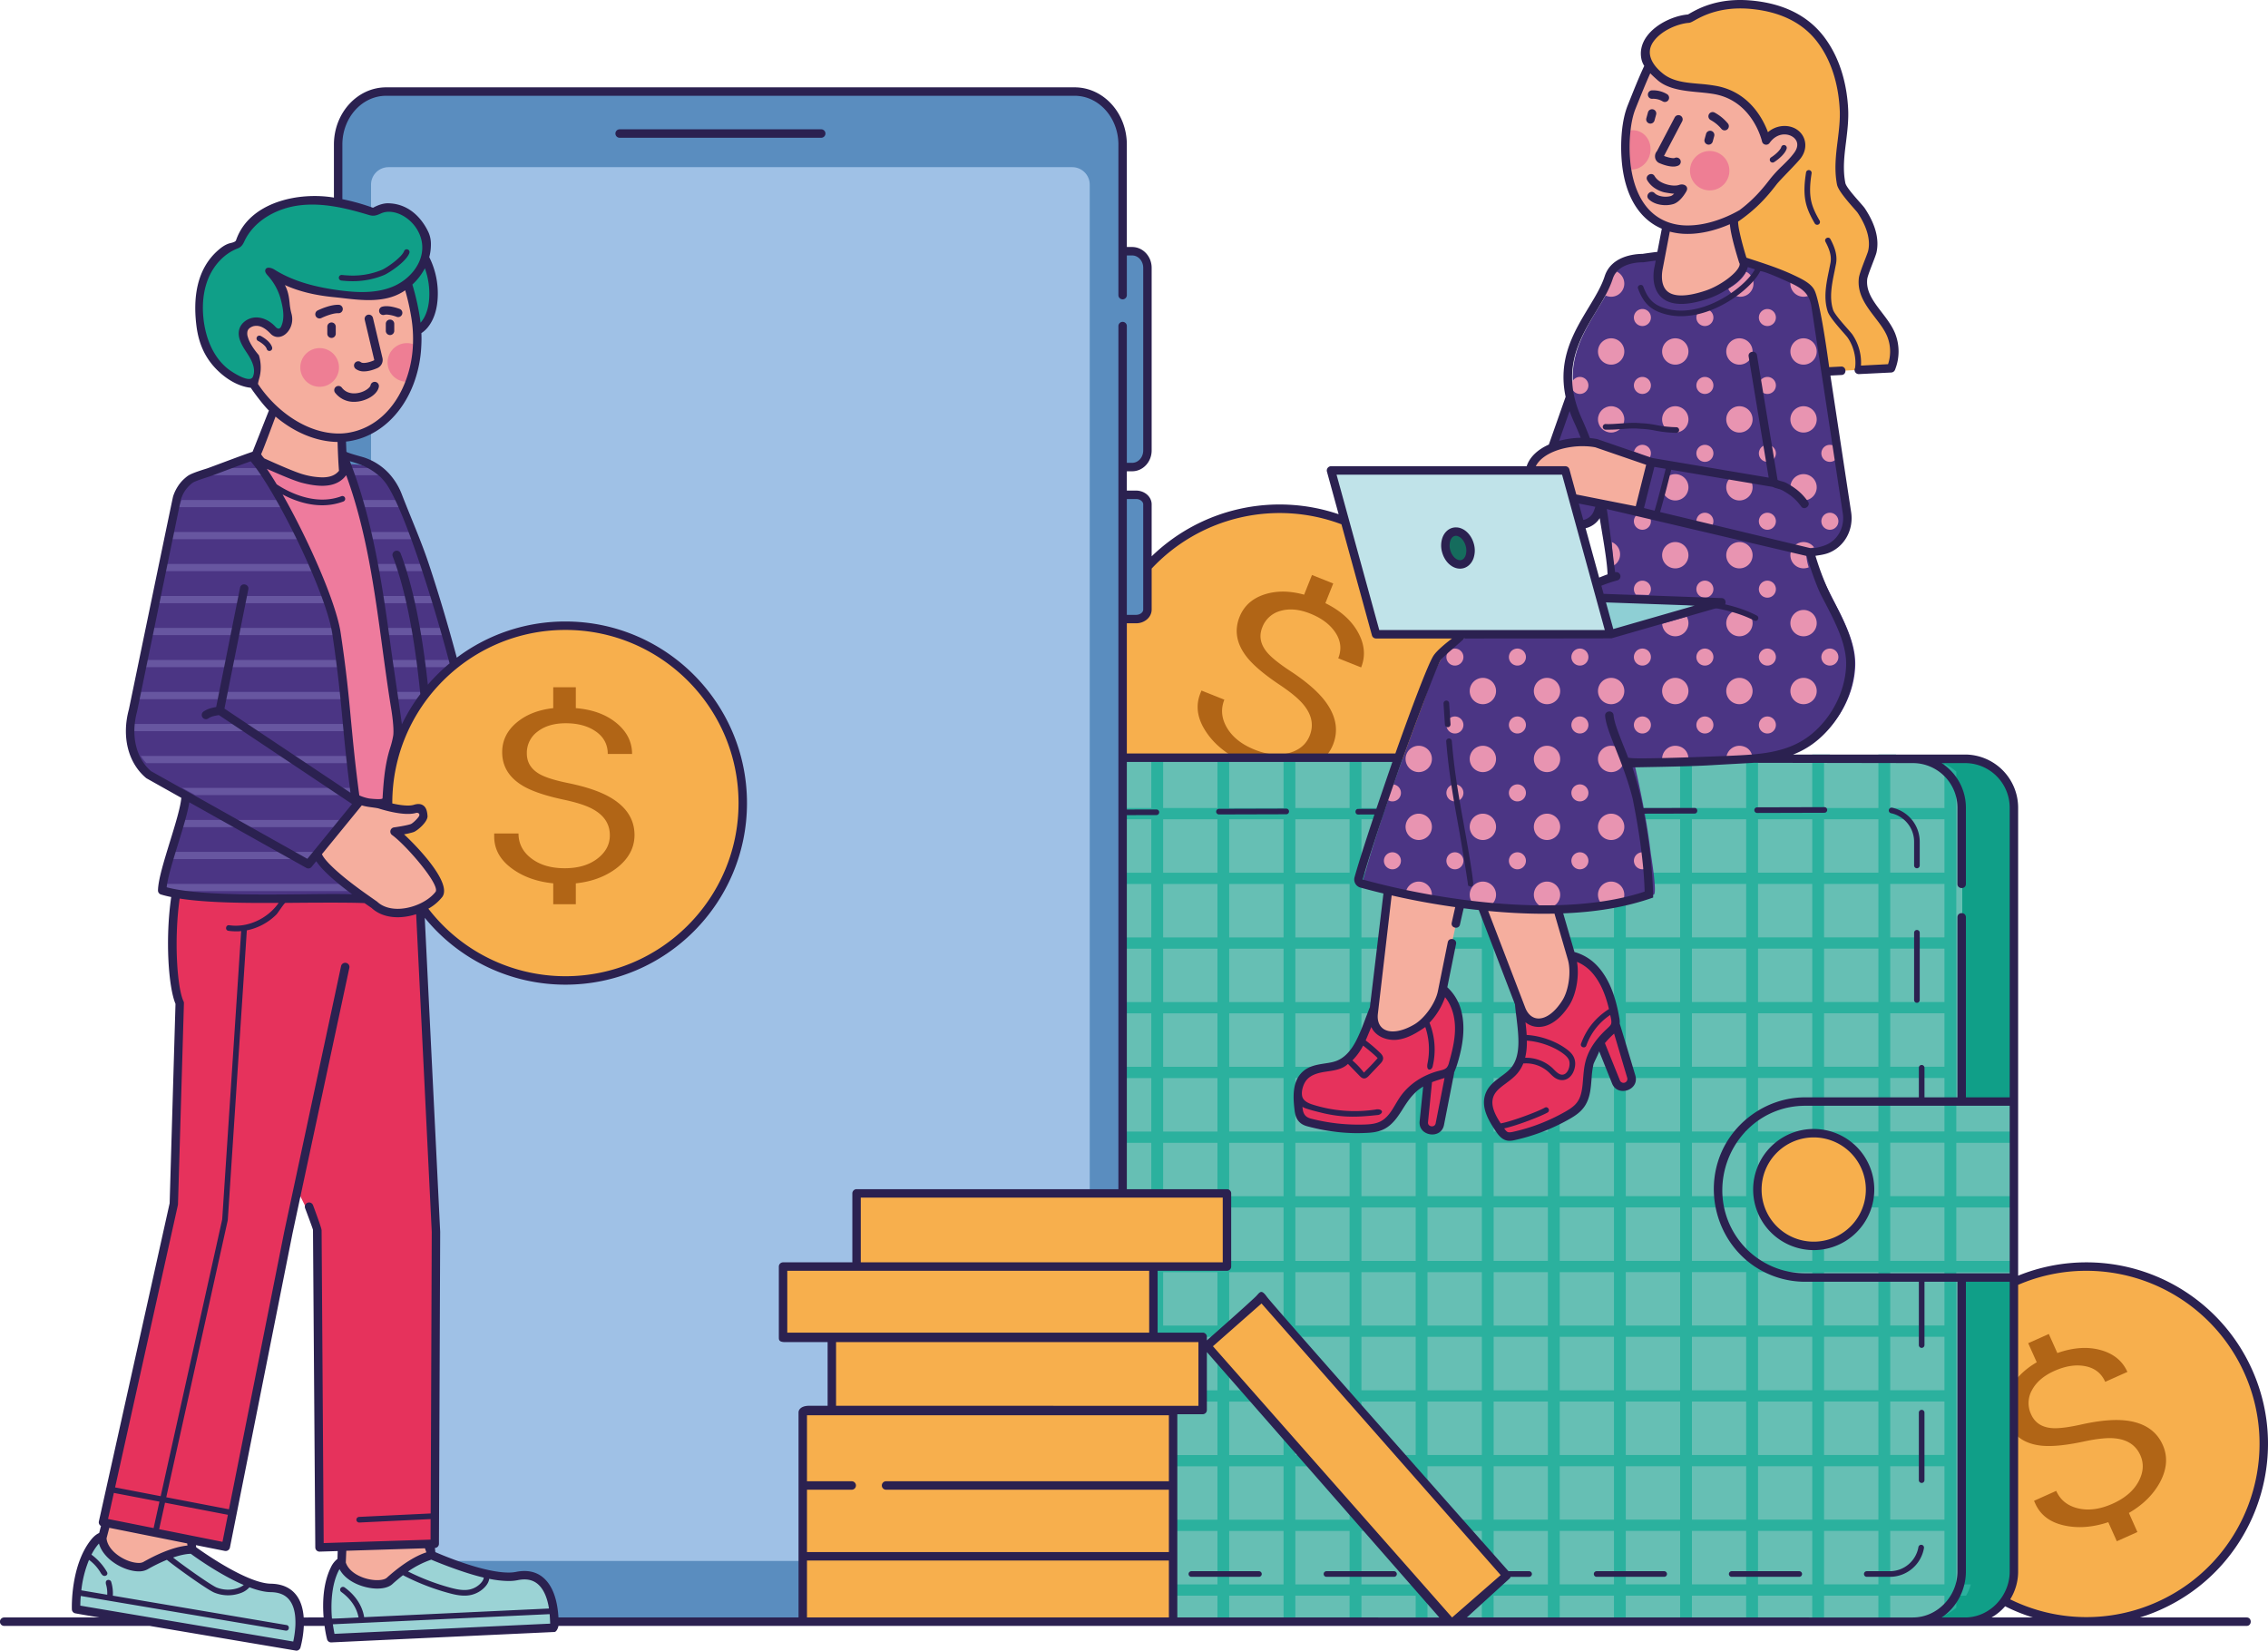 <?xml version="1.0" encoding="UTF-8"?> <svg xmlns="http://www.w3.org/2000/svg" viewBox="0 0 2734.747 1990.497"> <defs> <style>.f541dd01-3df9-47db-9adb-89f900c7f723{fill:#f7af4d;}.\36 d2ce613-6606-40cb-8e6c-e692c196f486{fill:#5a8dbf;}.ad47e540-9ca2-43a9-a21d-6c1d64f8c7ad{fill:#9fc1e6;}.\37 c1889d5-64dc-44af-ac18-39a0f79d25ba{fill:#b16516;}.\35 ef146b2-5be3-4ea2-830c-98e5eb945304{fill:#9bd3d5;}.\34 dc7947d-e3f8-4bdc-83f2-a9beff583822{fill:#f5ae9e;}.\39 a5a4bc3-497a-4c37-ab6c-da2ba895f724{fill:#e6325c;}.\34 a15566c-c271-409d-8caf-5992075e2441{fill:#109f88;}.cb6773e9-cd91-48f4-8b7d-f94e154658c5{fill:#66bfb4;}.\36 3b6a8c6-68e5-4209-a8c6-6aed82acb121{fill:#2bb19e;}.\31 fcd9b3d-c758-4cc1-88fc-c6330213a26a{fill:#2b2150;}.\34 f5b34c5-dc2b-4675-9ecc-f298241c5ec2{fill:#4b3584;}.\37 be1be79-b04f-4462-95ca-2ed88184b45f{fill:#ee7e94;}.ef21fe53-7267-4cd7-aaeb-b536decf7e6a{fill:#8ecfd4;}.fcfc4b7b-b8d0-40da-87f1-ffaf5daa04c9{fill:#c0e3e9;}.d64c5910-df0e-4d6c-b11d-2b4a6ad175e9{fill:#156c5d;}.c86f729c-d4e1-4660-96f3-f587132eabc0{fill:#e894b1;}.dd17f6c9-ca42-4929-be0d-1797084f226f{fill:#6756a0;}.\39 a2cbefd-ee67-4773-9fab-9a5bd8c70a95{fill:#ee7b9d;}</style> </defs> <title>Asset 91</title> <g id="c5740fc5-25d1-4d52-9ddc-aac8eb3ec61d" data-name="Layer 2"> <g id="77f34c83-afd1-45ff-add5-1549c3dc935c" data-name="Слой 1 (копия)"> <circle class="f541dd01-3df9-47db-9adb-89f900c7f723" cx="1543.224" cy="830.357" r="216.803" transform="translate(-135.151 1334.43) rotate(-45)"></circle> <path class="6d2ce613-6606-40cb-8e6c-e692c196f486" d="M1353.648,563.214v33.458h16.22c7.6,0,13.709,5.158,13.709,11.537V735.05c0,6.312-6.109,11.469-13.709,11.469h-16.22V1894.6c0,35.357-25.925,63.93-57.89,63.93H465.626c-31.964,0-57.889-28.573-57.889-63.93V174.344c0-35.29,25.925-63.929,57.889-63.929h830.132c31.965,0,57.89,28.639,57.89,63.929V302.95h11.469c10.18,0,18.46,8.958,18.46,20.02V543.194c0,11.062-8.28,20.02-18.46,20.02Z"></path> <path class="ad47e540-9ca2-43a9-a21d-6c1d64f8c7ad" d="M468.47,201.6h824.445a21.075,21.075,0,0,1,21.075,21.075V1861.266a21.076,21.076,0,0,1-21.076,21.076H468.47a21.076,21.076,0,0,1-21.076-21.076V222.674A21.076,21.076,0,0,1,468.47,201.6Z"></path> <path class="7c1889d5-64dc-44af-ac18-39a0f79d25ba" d="M1607.343,897.953q-8.783,22.015-35.552,29.555-24.63,6.745-52.971-1.253l-9.461,23.724-25.629-10.22,9.461-23.722q-27.264-14.178-40.758-36.462-13.515-22.278-5.08-43.43l1.368-3.43,27.6,11.009q-6.84,17.144,3.307,34.115,10.128,16.959,33.407,26.238,22.863,9.115,41.4,3.92t24.8-20.919q7.52-18.868-7.188-36.988-8.541-10.687-29.867-24.827-27.741-18.68-39.192-33.519-18.072-23.43-8.386-47.727,7.866-19.725,29.5-27t48.411.089l9.461-23.722,25.627,10.219-9.459,23.723q27.476,13.614,39.408,35.265t3.723,42.228l-27.605-11.009q6.382-16-3.263-30.781t-30.533-23.114q-19.725-7.863-35.7-3.3a32.147,32.147,0,0,0-22.142,19.989q-6.156,15.432,5.523,29.7,7.685,9.363,28.34,22.9,28.253,18.552,41.5,35.762Q1617.82,871.659,1607.343,897.953Z"></path> <path class="5ef146b2-5be3-4ea2-830c-98e5eb945304" d="M357.38,1985.407s-17.1-3.191-42.756-7.262l-188.529-31.9c-16.9-2.58-34.341-5.767-34.341-5.767s-1.9-50.289,21.718-80.151c3.6-4.547,6.989-6.921,10.383-7.94l-.544,2.171c1.358,24.5,39.295,40.652,51.918,33.459,38.073-21.65,56.736-19.41,56.6-19.343,0,0,61.486,45.608,94.808,46.151C377.605,1915.709,357.38,1985.407,357.38,1985.407Z"></path> <path class="4dc7947d-e3f8-4bdc-83f2-a9beff583822" d="M231.829,1868.676c.136-.067-18.527-2.307-56.6,19.343-12.623,7.193-50.56-8.958-51.918-33.459l4.751-18.187L230.269,1856.8Z"></path> <path class="9a5a4bc3-497a-4c37-ab6c-da2ba895f724" d="M525.688,1485.643,524.2,1861.552l-138.921,4.411L382.7,1483.811,358.6,1435.422l-10.791,50.561-75.534,379.233-148.083-29.589,85.443-383.983,7.058-242.01c-2.1-11.672-9.637-39.837-8.279-93.926.2-8.822,1.017-23.413,2.579-38.818,10.044,1.966,24.228,4.41,39.769,6.379,2.647.338,5.361.677,8.076.95,24.635,2.714,51.577,3.935,71.326-.136,4.616-.951,78.046-.408,110.825-.2,6.176,4.275,10.247,7.059,10.316,7.125,13.776,13.166,37.258,12.149,55.921,3.8l-.408,6.175Z"></path> <path class="f541dd01-3df9-47db-9adb-89f900c7f723" d="M2711,1653.878c48.235,107.82-.067,234.328-107.886,282.562s-234.329-.066-282.563-107.886.067-234.327,107.886-282.563S2662.769,1546.059,2711,1653.878Z"></path> <path class="7c1889d5-64dc-44af-ac18-39a0f79d25ba" d="M2607.8,1742.336q9.554,21.341-3.511,45.464-12.159,22.071-37.287,36.634l10.287,23-24.841,11.114-10.285-22.991q-28.77,9.545-53.823,3.789t-34.223-26.253l-1.492-3.326,26.762-11.972q7.435,16.63,26.416,21.1t41.529-5.608q22.167-9.92,31.223-26.6t2.233-31.925q-8.181-18.286-31.117-20.33-13.429-1.3-38.087,4.067-32.292,6.8-50.656,4.713-29.007-3.318-39.545-26.869-8.552-19.124,1.173-39.43t33.329-34.2l-10.286-23,24.84-11.114,10.293,23q28.523-10.089,52.033-3.657t32.448,26.385l-26.754,11.968q-6.94-15.509-24.032-18.842t-37.347,5.732q-19.115,8.554-26.867,23a31.724,31.724,0,0,0-1.075,29.406q6.691,14.957,24.826,16.5,11.89,1,35.678-4.325,32.538-7.241,53.821-4.793Q2596.4,1716.854,2607.8,1742.336Z"></path> <path class="4a15566c-c271-409d-8caf-5992075e2441" d="M2428.369,973.937v354.394h-62.98V973.937a58.87,58.87,0,0,0-58.841-58.84h62.981A58.87,58.87,0,0,1,2428.369,973.937Z"></path> <path class="4a15566c-c271-409d-8caf-5992075e2441" d="M2365.389,1540.546h62.98v354.532a58.87,58.87,0,0,1-58.84,58.838h-62.981a58.869,58.869,0,0,0,58.841-58.838Z"></path> <path class="cb6773e9-cd91-48f4-8b7d-f94e154658c5" d="M2428.369,1328.331v212.215h-62.98v354.532a58.869,58.869,0,0,1-58.841,58.838H1317.339c21.31-9.433,36.309-32.372,36.309-59.314V915.1h952.9a58.87,58.87,0,0,1,58.841,58.84v354.394Z"></path> <path class="63b6a8c6-68e5-4209-a8c6-6aed82acb121" d="M2424.294,1378.077V1364.5h-65.4V930.435A63.315,63.315,0,0,0,2344.6,921v53.343h-65.4V915.233l.208-.136,6.9-5.158H2264.97v64.405h-65.54V915.233l.208-.136,6.975-5.158H2185.2v64.405h-65.4V915.233l.206-.136,6.906-5.158h-21.409v64.405h-65.4V915.233l.208-.136,6.906-5.158h-21.341v64.405h-65.54V915.233l.208-.136,6.975-5.158h-21.409v64.405h-65.4V915.233l.207-.136h-14.5v59.247h-65.4V915.233l.207-.136h-14.433v59.247h-65.54V915.233l.208-.136,6.974-5.158h-21.409v64.405h-65.4V915.233l.206-.136,6.9-5.158h-21.407v64.405h-65.4V915.233l.206-.136,6.908-5.158h-21.341v64.405h-65.539V915.233l.207-.136,6.974-5.158H1468v64.405h-65.471V915.233l.206-.136,6.907-5.158h-21.409v64.405H1358.67v13.573h29.559v64.472H1358.67v13.574h29.559v64.472H1358.67v13.574h29.559v64.4H1358.67v13.572h29.559v64.474H1358.67v13.572h29.559V1364.5H1358.67v13.574h29.559v64.4H1358.67v13.573h29.559v64.473H1358.67V1534.1h29.559v64.4H1358.67v13.573h29.559v64.473H1358.67v13.573h29.559v64.471H1358.67v13.574h29.559v64.405H1358.67v13.573h29.559v64.472H1358.67v13.574h29.559v29.724h14.3v-29.724H1468v29.724h14.157v-29.724h65.539v29.724h14.227v-29.724h65.4v29.724h14.3v-29.724h65.4v29.724h14.227v-29.724h65.54v29.724h14.226v-29.724h65.4v29.724h14.3v-29.724h65.4v29.724h14.226v-29.724h65.54v29.724H2040.1v-29.724h65.4v29.724h14.3v-29.724h65.4v29.724h14.226v-29.724h65.54v29.724H2279.2v-29.724h65.4v23.82a63.282,63.282,0,0,0,14.295-9.434v-14.386h11.741a52.772,52.772,0,0,0,5.8-13.574h-17.541V1534.1h65.4v-13.572h-65.4v-64.473h65.4v-13.573h-65.4v-64.4ZM1468,1910.618h-65.471v-64.472H1468Zm0-78.045h-65.471v-64.405H1468Zm0-77.979h-65.471v-64.471H1468Zm0-78.044h-65.471v-64.473H1468Zm0-78.046h-65.471v-64.4H1468Zm0-77.977h-65.471v-64.473H1468Zm0-78.046h-65.471v-64.4H1468Zm0-77.978h-65.471v-64.472H1468Zm0-78.044h-65.471v-64.474H1468Zm0-78.046h-65.471v-64.4H1468Zm0-77.978h-65.471v-64.472H1468Zm0-78.046h-65.471V987.917H1468Zm79.7,858.229h-65.539v-64.472h65.539Zm0-78.045h-65.539v-64.405h65.539Zm0-77.979h-65.539v-64.471h65.539Zm0-78.044h-65.539v-64.473h65.539Zm0-78.046h-65.539v-64.4h65.539Zm0-77.977h-65.539v-64.473h65.539Zm0-78.046h-65.539v-64.4h65.539Zm0-77.978h-65.539v-64.472h65.539Zm0-78.044h-65.539v-64.474h65.539Zm0-78.046h-65.539v-64.4h65.539Zm0-77.978h-65.539v-64.472h65.539Zm0-78.046h-65.539V987.917h65.539Zm79.63,858.229h-65.4v-64.472h65.4Zm0-78.045h-65.4v-64.405h65.4Zm0-77.979h-65.4v-64.471h65.4Zm0-78.044h-65.4v-64.473h65.4Zm0-78.046h-65.4v-64.4h65.4Zm0-77.977h-65.4v-64.473h65.4Zm0-78.046h-65.4v-64.4h65.4Zm0-77.978h-65.4v-64.472h65.4Zm0-78.044h-65.4v-64.474h65.4Zm0-78.046h-65.4v-64.4h65.4Zm0-77.978h-65.4v-64.472h65.4Zm0-78.046h-65.4V987.917h65.4Zm79.7,858.229h-65.4v-64.472h65.4Zm0-78.045h-65.4v-64.405h65.4Zm0-77.979h-65.4v-64.471h65.4Zm0-78.044h-65.4v-64.473h65.4Zm0-78.046h-65.4v-64.4h65.4Zm0-77.977h-65.4v-64.473h65.4Zm0-78.046h-65.4v-64.4h65.4Zm0-77.978h-65.4v-64.472h65.4Zm0-78.044h-65.4v-64.474h65.4Zm0-78.046h-65.4v-64.4h65.4Zm0-77.978h-65.4v-64.472h65.4Zm0-78.046h-65.4V987.917h65.4Zm79.767,858.229h-65.54v-64.472h65.54Zm0-78.045h-65.54v-64.405h65.54Zm0-77.979h-65.54v-64.471h65.54Zm0-78.044h-65.54v-64.473h65.54Zm0-78.046h-65.54v-64.4h65.54Zm0-77.977h-65.54v-64.473h65.54Zm0-78.046h-65.54v-64.4h65.54Zm0-77.978h-65.54v-64.472h65.54Zm0-78.044h-65.54v-64.474h65.54Zm0-78.046h-65.54v-64.4h65.54Zm0-77.978h-65.54v-64.472h65.54Zm0-78.046h-65.54V987.917h65.54Zm79.628,858.229h-65.4v-64.472h65.4Zm0-78.045h-65.4v-64.405h65.4Zm0-77.979h-65.4v-64.471h65.4Zm0-78.044h-65.4v-64.473h65.4Zm0-78.046h-65.4v-64.4h65.4Zm0-77.977h-65.4v-64.473h65.4Zm0-78.046h-65.4v-64.4h65.4Zm0-77.978h-65.4v-64.472h65.4Zm0-78.044h-65.4v-64.474h65.4Zm0-78.046h-65.4v-64.4h65.4Zm0-77.978h-65.4v-64.472h65.4Zm0-78.046h-65.4V987.917h65.4Zm79.7,858.229h-65.4v-64.472h65.4Zm0-78.045h-65.4v-64.405h65.4Zm0-77.979h-65.4v-64.471h65.4Zm0-78.044h-65.4v-64.473h65.4Zm0-78.046h-65.4v-64.4h65.4Zm0-77.977h-65.4v-64.473h65.4Zm0-78.046h-65.4v-64.4h65.4Zm0-77.978h-65.4v-64.472h65.4Zm0-78.044h-65.4v-64.474h65.4Zm0-78.046h-65.4v-64.4h65.4Zm0-77.978h-65.4v-64.472h65.4Zm0-78.046h-65.4V987.917h65.4Zm79.766,858.229h-65.54v-64.472h65.54Zm0-78.045h-65.54v-64.405h65.54Zm0-77.979h-65.54v-64.471h65.54Zm0-78.044h-65.54v-64.473h65.54Zm0-78.046h-65.54v-64.4h65.54Zm0-77.977h-65.54v-64.473h65.54Zm0-78.046h-65.54v-64.4h65.54Zm0-77.978h-65.54v-64.472h65.54Zm0-78.044h-65.54v-64.474h65.54Zm0-78.046h-65.54v-64.4h65.54Zm0-77.978h-65.54v-64.472h65.54Zm0-78.046h-65.54V987.917h65.54Zm79.628,858.229h-65.4v-64.472h65.4Zm0-78.045h-65.4v-64.405h65.4Zm0-77.979h-65.4v-64.471h65.4Zm0-78.044h-65.4v-64.473h65.4Zm0-78.046h-65.4v-64.4h65.4Zm0-77.977h-65.4v-64.473h65.4Zm0-78.046h-65.4v-64.4h65.4Zm0-77.978h-65.4v-64.472h65.4Zm0-78.044h-65.4v-64.474h65.4Zm0-78.046h-65.4v-64.4h65.4Zm0-77.978h-65.4v-64.472h65.4Zm0-78.046h-65.4V987.917h65.4Zm79.7,858.229h-65.4v-64.472h65.4Zm0-78.045h-65.4v-64.405h65.4Zm0-77.979h-65.4v-64.471h65.4Zm0-78.044h-65.4v-64.473h65.4Zm0-78.046h-65.4v-64.4h65.4Zm0-77.977h-65.4v-64.473h65.4Zm0-78.046h-65.4v-64.4h65.4Zm0-77.978h-65.4v-64.472h65.4Zm0-78.044h-65.4v-64.474h65.4Zm0-78.046h-65.4v-64.4h65.4Zm0-77.978h-65.4v-64.472h65.4Zm0-78.046h-65.4V987.917h65.4Zm79.766,858.229h-65.54v-64.472h65.54Zm0-78.045h-65.54v-64.405h65.54Zm0-77.979h-65.54v-64.471h65.54Zm0-78.044h-65.54v-64.473h65.54Zm0-78.046h-65.54v-64.4h65.54Zm0-77.977h-65.54v-64.473h65.54Zm0-78.046h-65.54v-64.4h65.54Zm0-77.978h-65.54v-64.472h65.54Zm0-78.044h-65.54v-64.474h65.54Zm0-78.046h-65.54v-64.4h65.54Zm0-77.978h-65.54v-64.472h65.54Zm0-78.046h-65.54V987.917h65.54Zm79.629,858.229h-65.4v-64.472h65.4Zm0-78.045h-65.4v-64.405h65.4Zm0-77.979h-65.4v-64.471h65.4Zm0-78.044h-65.4v-64.473h65.4Zm0-78.046h-65.4v-64.4h65.4Zm0-77.977h-65.4v-64.473h65.4Zm0-78.046h-65.4v-64.4h65.4Zm0-77.978h-65.4v-64.472h65.4Zm0-78.044h-65.4v-64.474h65.4Zm0-78.046h-65.4v-64.4h65.4Zm0-77.978h-65.4v-64.472h65.4Zm0-78.046h-65.4V987.917h65.4Z"></path> <path class="1fcd9b3d-c758-4cc1-88fc-c6330213a26a" d="M990.231,166.118H747.15a5.09,5.09,0,0,1,0-10.18H990.231a5.09,5.09,0,0,1,0,10.18Z"></path> <path class="4f5b34c5-dc2b-4675-9ecc-f298241c5ec2" d="M545.708,803.459c.481,1.916-23.605,23.066-26.052,25.912a221.1,221.1,0,0,0-25.323,36.049,174.649,174.649,0,0,0-9.5,19.68C473.8,912.393,466.655,943.319,468,972.918c-4.819-1.22-8.62-2.375-10.316-2.985-7.33-2.512-17.713-2.579-25.721-.2l-49.339,59.18c1.9,13.776,39.7,41.8,58.365,54.97-32.779-.2-106.209-.747-110.825.2-26.028,5.366-53.287,2.493-79.4-.814-15.541-1.969-29.725-4.413-39.769-6.379-9.5-1.765-15.406-3.124-15.406-3.124L223.956,959.21,171.9,926.7s-13.913-19.816-14.388-35.018c-.407-13.233,43.569-242.619,55.515-299.016a24.3,24.3,0,0,1,14.59-17.51L302,547.673s5.09,1.018,6.922-.271c9.637,22.056,59.044,39.362,73.7,40.719,17.713,1.628,21.514-8.619,27.622-9.773a5.273,5.273,0,0,0,4.275-5.9c-.338-2.919-.746-6.99-1.085-11.809a68.1,68.1,0,0,1,48.048,10.655C487.818,589.275,530.912,746.516,545.708,803.459Z"></path> <path class="4dc7947d-e3f8-4bdc-83f2-a9beff583822" d="M421.785,526.771a95.438,95.438,0,0,1-9.773,1.085c.475,16.9,1.358,35.969,2.511,44.588a5.273,5.273,0,0,1-4.275,5.9c-6.108,1.154-9.909,11.4-27.622,9.773-14.658-1.357-64.2-18.731-73.7-40.787,2.308,0,18.46-48.388,20.835-51.985.272-.475.611-.95.883-1.494a149.283,149.283,0,0,1-26.808-32.3,17.433,17.433,0,0,0,6.38-5.836c12.622-19.681-22.735-43.3-14.592-65.219a44.874,44.874,0,0,1,39.635,10.112c15.948-18.391,4.75-46.624-6.923-67.934,49.542,24.636,108.993,28.5,161.385,10.588a296.559,296.559,0,0,1,12.69,49.542C508.924,459.041,474.381,517.473,421.785,526.771Z"></path> <path class="7be1be79-b04f-4462-95ca-2ed88184b45f" d="M467.346,437.076a23.336,23.336,0,0,0,23.311,23.311,16.688,16.688,0,0,0,3.662-.333,143.077,143.077,0,0,0,8.593-42.76,22.574,22.574,0,0,0-12.255-3.528A23.293,23.293,0,0,0,467.346,437.076Z"></path> <path class="1fcd9b3d-c758-4cc1-88fc-c6330213a26a" d="M438.849,447.843a15.782,15.782,0,0,1-10.034-3.1,5.09,5.09,0,1,1,6.323-7.979c2.209,1.752,8.844.828,15.763-2.2a.61.61,0,0,0,.325-.712l-11.453-48.269a5.089,5.089,0,0,1,9.9-2.353L461.131,431.5a10.78,10.78,0,0,1-6.154,12.391C450.927,445.666,444.747,447.843,438.849,447.843Z"></path> <path class="1fcd9b3d-c758-4cc1-88fc-c6330213a26a" d="M427.036,484.546a28.239,28.239,0,0,1-22.969-10.985,5.089,5.089,0,0,1,8.079-6.19c6.691,8.738,17.192,7.221,21.4,6.15,8.208-2.074,12.913-6.8,13.241-8.864a5.091,5.091,0,0,1,10.054,1.6c-1.163,7.283-9.716,14.328-20.8,17.129A36.776,36.776,0,0,1,427.036,484.546Z"></path> <path class="1fcd9b3d-c758-4cc1-88fc-c6330213a26a" d="M470.3,404.032a5.091,5.091,0,0,1-5.09-5.09v-8.47a5.09,5.09,0,0,1,10.18,0v8.47A5.091,5.091,0,0,1,470.3,404.032Z"></path> <path class="1fcd9b3d-c758-4cc1-88fc-c6330213a26a" d="M399.76,407.5a5.091,5.091,0,0,1-5.09-5.09v-8.469a5.09,5.09,0,1,1,10.18,0v8.469A5.091,5.091,0,0,1,399.76,407.5Z"></path> <path class="7be1be79-b04f-4462-95ca-2ed88184b45f" d="M362.116,443.092a23.311,23.311,0,1,0,23.31-23.311A23.31,23.31,0,0,0,362.116,443.092Z"></path> <path class="4a15566c-c271-409d-8caf-5992075e2441" d="M522.7,358.4c-.543,12.487-3.936,25.45-11.944,34.408a29.9,29.9,0,0,1-7.873,6.107c-.067-2.036-.271-4.071-.475-6.107a296.559,296.559,0,0,0-12.69-49.542,211.036,211.036,0,0,1-79,10.859c-2.783-.34-5.5-.68-8.144-.951-27.553-2.714-55.107-9.569-77.707-26.128l5.294,6.515,1.7,2.1c15,17.848,10.248,28.368,14.659,43.773,4.14,14.523-9.23,27.214-16.491,19.477a48.9,48.9,0,0,0-6.38-5.7c-6.108-4.546-12.555-6.446-19.409-4.818a27.631,27.631,0,0,0-2.85,1.154,13.918,13.918,0,0,0-6.923,6.176v.068c-5.361,10.451,5.973,26.942,14.455,36.715,0,0,5.294,14.931.069,24.839-.069.068-.136.136-.136.2a14.07,14.07,0,0,1-4.412,5.022s-17.916.475-38.411-19.477c-22.328-21.649-23.414-40.381-26.128-70.919-2.715-30.473,17.305-71.6,48.8-78.182,6.583-24.771,33.458-44.18,59.857-49,17.577-3.189,37.6-4.682,55.106-1.425,29.184,5.361,46.557,12.623,46.557,12.623s9.433-6.04,17.237-5.972c22.939.2,37.394,16.491,44.588,32.1a29.992,29.992,0,0,1,2.443,12.216,51.927,51.927,0,0,1-2.307,16.152A93.99,93.99,0,0,1,522.7,358.4Z"></path> <path class="1fcd9b3d-c758-4cc1-88fc-c6330213a26a" d="M324.866,423.215a3.392,3.392,0,0,1-3.257-2.439c-1.223-4.172-7.98-8.413-10.253-9.566a3.4,3.4,0,1,1,3.082-6.051c1.159.592,11.425,6.008,13.684,13.709a3.39,3.39,0,0,1-3.256,4.347Z"></path> <path class="1fcd9b3d-c758-4cc1-88fc-c6330213a26a" d="M425,339.082q-1.437,0-2.877-.037c-3.529-.1-7.044-.347-10.541-.735a3.394,3.394,0,0,1,.749-6.747q4.966.554,9.978.7a91.589,91.589,0,0,0,38.407-6.943c5.208-2.214,23.61-14.7,26.526-22.511a3.392,3.392,0,0,1,6.356,2.373c-4.07,10.912-25.433,24.347-30.225,26.382A98.563,98.563,0,0,1,425,339.082Z"></path> <path class="1fcd9b3d-c758-4cc1-88fc-c6330213a26a" d="M385.275,384.017a5.09,5.09,0,0,1-2.253-9.656c1.525-.746,15.2-7.28,25.483-6.82a5.089,5.089,0,0,1-.471,10.167c-6.482-.352-17.029,4.072-20.521,5.788A5.089,5.089,0,0,1,385.275,384.017Z"></path> <path class="1fcd9b3d-c758-4cc1-88fc-c6330213a26a" d="M480.079,382.353a5.051,5.051,0,0,1-1.824-.341c-4.065-1.561-11.292-3.334-14.609-2.369a5.09,5.09,0,1,1-2.817-9.782c7.914-2.28,19.767,2.14,21.089,2.654a5.09,5.09,0,0,1-1.839,9.838Z"></path> <path class="1fcd9b3d-c758-4cc1-88fc-c6330213a26a" d="M540.087,854.868a5.094,5.094,0,0,1-4.894-6.5A97.613,97.613,0,0,1,546.234,823.6a5.091,5.091,0,1,1,8.636,5.4,87.471,87.471,0,0,0-9.895,22.188A5.091,5.091,0,0,1,540.087,854.868Z"></path> <path class="f541dd01-3df9-47db-9adb-89f900c7f723" d="M895.622,968.44c0,118.085-95.689,213.845-213.844,213.845a213.557,213.557,0,0,1-172.989-88.158c8.416-3.936,15.676-9.366,20.5-15.61,4.954-7.125-5.159-23.617-18.121-39.565-11.4-14.048-25.111-27.62-32.576-33.934-1.153-.882-2.1-1.627-2.917-2.237,0,0,15.269-2.106,21.309-4.208,4.344-1.494,13.709-11.131,13.506-14.185-.747-9.433-3.394-11.062-10.248-8.958-8.348,2.51-22.4-.068-32.237-2.512-3.837-1.042,3.268-42.676,4.141-46.894a213.832,213.832,0,0,1,73.566-122.565,212.8,212.8,0,0,1,136.07-48.932C799.933,754.527,895.622,850.286,895.622,968.44Z"></path> <path class="7c1889d5-64dc-44af-ac18-39a0f79d25ba" d="M765.084,1006.916q0,23.376-21.778,40.067-20.1,15.18-48.99,18.211v25.191H667.1v-25.191q-30.151-3.03-50.674-18.517t-20.518-37.941v-3.643h29.313q0,18.213,15.494,30.05t40.2,11.84q24.278,0,39.361-11.535t15.077-28.23q0-20.032-20.1-31.262-11.728-6.677-36.43-11.84-32.249-6.98-48.162-16.39-25.122-14.868-25.125-40.674,0-20.946,17.173-35.512t44.39-17.607V828.739h27.219v25.194q30.151,2.436,48.99,17.908t18.849,37.335H732.841q0-16.994-14.242-27.012t-36.431-10.018q-20.946,0-33.92,10.018a31.739,31.739,0,0,0-12.983,26.406q0,16.389,15.919,25.194,10.458,5.768,34.337,10.621,32.657,6.681,51.085,17.607Q765.086,979,765.084,1006.916Z"></path> <path class="f541dd01-3df9-47db-9adb-89f900c7f723" d="M2254.922,1434.431a67.947,67.947,0,1,1-67.948-67.948A67.946,67.946,0,0,1,2254.922,1434.431Z"></path> <path class="1fcd9b3d-c758-4cc1-88fc-c6330213a26a" d="M2186.974,1507.468a73.037,73.037,0,1,1,73.039-73.039A73.123,73.123,0,0,1,2186.974,1507.468Zm0-135.893a62.857,62.857,0,1,0,62.86,62.854A62.926,62.926,0,0,0,2186.974,1371.575Z"></path> <path class="1fcd9b3d-c758-4cc1-88fc-c6330213a26a" d="M2278.651,1901.45h-27.688a3.393,3.393,0,0,1,0-6.786h27.688a35.006,35.006,0,0,0,34.556-28.992,3.394,3.394,0,1,1,6.686,1.169A41.779,41.779,0,0,1,2278.651,1901.45Zm-109.126,0h-81.439a3.393,3.393,0,1,1,0-6.786h81.439a3.393,3.393,0,0,1,0,6.786Zm-162.877,0h-81.439a3.393,3.393,0,1,1,0-6.786h81.439a3.393,3.393,0,0,1,0,6.786Zm-325.756,0h-81.438a3.393,3.393,0,1,1,0-6.786h81.438a3.393,3.393,0,1,1,0,6.786Zm-162.877,0h-81.439a3.393,3.393,0,1,1,0-6.786h81.439a3.393,3.393,0,1,1,0,6.786Zm-162.878,0H1345a3.393,3.393,0,0,1,0-6.786h10.134a3.393,3.393,0,1,1,0,6.786Zm961.99-113.205a3.393,3.393,0,0,1-3.395-3.393v-81.438a3.394,3.394,0,0,1,6.787,0v81.438A3.391,3.391,0,0,1,2317.127,1788.245Z"></path> <polygon class="f541dd01-3df9-47db-9adb-89f900c7f723" points="1390.769 1527.314 1390.769 1612.077 1450.152 1612.077 1450.152 1700.302 1414.523 1700.302 1414.523 1953.307 967.968 1953.307 967.968 1700.031 1003.597 1700.031 1003.597 1615.54 944.214 1615.54 944.214 1527.314 1032.846 1527.314 1032.846 1439.088 1479.471 1439.088 1479.471 1527.314 1390.769 1527.314"></polygon> <path class="9a5a4bc3-497a-4c37-ab6c-da2ba895f724" d="M1748.219,1290.936c-.612.681-12.08,64.677-12.08,64.677a9.7,9.7,0,0,1-10.927,7.669h-.135a9.652,9.652,0,0,1-8.212-10.587l5.158-51.374a66.482,66.482,0,0,0-23.143,16.492c-11.061,12.554-17.373,31.081-31.423,38.75-6.65,3.666-14.114,4.276-21.376,4.547a228.044,228.044,0,0,1-68.41-7.8c-3.052-.882-6.311-1.9-8.414-4.479-2.173-2.646-2.716-6.514-3.121-10.112-1.765-13.979-2.919-30.2,6.038-40.584,10.521-12.147,28.233-8.686,42.349-14.589,23.754-9.841,31.693-42.079,42.281-67.8a7.631,7.631,0,0,1,.474-1.086l-.814,6.787c-3.121,23.956,18.731,37.393,51.306,18.392,13.98-8.077,27.894-27.893,31.083-43.707l.747-3.664c8.279,6.651,14.659,16.83,17.509,27.96,5.293,20.564,1.085,43.1-5.566,63.659C1750.73,1286.525,1749.846,1289.1,1748.219,1290.936Z"></path> <path class="4dc7947d-e3f8-4bdc-83f2-a9beff583822" d="M1731.659,1084.354c9.908,1.766,19.818,3.326,29.793,4.75-1.019,3.461-10.79,48.187-10.79,48.187l-11.809,58.837c-3.189,15.814-17.1,35.63-31.083,43.707-32.575,19-54.427,5.564-51.306-18.392l17.17-147.337C1697.048,1079.671,1726.569,1083.4,1731.659,1084.354Z"></path> <path class="9a5a4bc3-497a-4c37-ab6c-da2ba895f724" d="M1960.91,1310.279h-.137a9.659,9.659,0,0,1-12.216-5.5l-19.2-47.913c-5.837,7.4-10.587,15.676-12.894,25.246-3.937,16.287-.951,35.63-9.841,49-4.207,6.243-10.519,10.314-16.831,13.912a229,229,0,0,1-64.2,24.771c-3.121.679-6.445,1.29-9.569-.068s-5.36-4.479-7.464-7.466c-8.008-11.537-16.558-25.449-13.437-38.75,3.664-15.677,20.969-20.835,30.742-32.577,16.424-19.747,8.552-51.984,6.041-79.673,0-.34-.067-.679-.067-1.018l2.375,6.244c8.346,22.6,33.931,24.431,54.02-7.533,8.552-13.641,11.741-37.666,7.194-53.138l-1.086-3.666a53.769,53.769,0,0,1,28.572,16.764c14.251,15.743,20.9,37.665,24.567,58.906.475,2.579.067,8.551.272,7.669s19.274,62.843,19.274,62.843A9.722,9.722,0,0,1,1960.91,1310.279Z"></path> <path class="4dc7947d-e3f8-4bdc-83f2-a9beff583822" d="M1888.225,1208.956c-20.089,31.964-45.674,30.132-54.02,7.533L1786.629,1092.3q6.72.814,13.439,1.425a681.456,681.456,0,0,0,78.181,3.121l17.17,58.977C1899.966,1171.29,1896.777,1195.315,1888.225,1208.956Z"></path> <path class="4f5b34c5-dc2b-4675-9ecc-f298241c5ec2" d="M2206.04,714.623c-8.007-16.084-14.931-31.762-19.681-49.135,5.837-.883,11.808-1.358,17.305-3.665,16.22-6.651,26.265-24.5,23.415-43.434,0,0-31.22-205.7-31.287-206.243-2.646-17.375-1.967-42.552-10.926-58.025-14.8-25.586-58.229-33.73-84.9-43.978a45.723,45.723,0,0,0,1.9,4.683c6.513,11.809-21.651,32.983-43.231,40.313C1985.68,379.909,2000,322.834,2000,322.834l2.782-14.523c-12.624,1.425-21.175,2.782-21.175,2.782v.34c-10.995.95-30.065,5.158-35.9,23.277-12.353,38.209-55.516,74.246-48.594,132.814l-25.45,72.345c16.22-6.72,36.715-8.619,53.208-5.362l66.169,22.667-14.931,59.179-42.22-8.083c6.515,20.9,8.423,91.694,8.423,91.694-4.411,1.289-10.248,2.985-17.035,5.022l16.425,59.857H1773.737c-16.425,9.5-29.184,19.274-35.223,28.911-10.791,17.373-16.831,39.09-23.957,58.16-25.449,68.137-50.7,137.225-70.445,207.262-3.664,13.369,78.724,23.617,87.547,25.178,22.667,4,45.47,7.194,68.409,9.366,49.067,4.614,97.184,4.614,139.464-1.765,7.6-1.154,15.066-2.511,22.259-4.072a274.308,274.308,0,0,0,32.373-9.093c4.208-1.7-3.122-45.81-3.666-50.153-7.193-59.587-21.988-114.965-19.952-109.536,7.262.747,22.532.95,40.244.747,36.038-.407,72.481-1.9,108.382-4.954,27.418-2.308,53.478-8.008,75.67-26.739,24.771-20.9,41.262-53.207,42.213-85.647C2238.005,772.172,2219.273,741.158,2206.04,714.623Zm-257.076-53.615a5.044,5.044,0,0,0,.069-1.017C1949.1,660.805,1949.1,661.145,1948.964,661.008Zm-52.392-60.332,8.824,31.965a22.5,22.5,0,0,0,21.377-15l3.6-10.316Z"></path> <path class="4dc7947d-e3f8-4bdc-83f2-a9beff583822" d="M2167.423,187.51c-8.686,11.74-20.495,20.224-29.317,31.761-11.333,14.863-22.056,26.468-37.055,37.869q-4.989,2.953-10.179,5.5a13.591,13.591,0,0,0,.068,1.7,129.314,129.314,0,0,0,1.222,14.252v.136a135.655,135.655,0,0,0,9.568,35.832c.137.2.137.272.137.272,6.513,11.809-21.651,32.983-43.231,40.313C1985.68,379.909,2000,322.834,2000,322.834l9.567-50.085v-.067c-31.623-11.4-46.555-43.231-49.2-81.778a191.719,191.719,0,0,1,.406-31.829c1.018-10.317,2.85-20.5,6.65-30.065,7.806-19.477,14.456-36.1,21.04-49.949,3.8,5.09,9.161,9.772,13.233,13.438,16.153,14.523,46.421,12.011,67.73,16.219,48.66,9.637,60.2,60.74,60.2,60.74C2147.946,143.194,2185.612,163.01,2167.423,187.51Z"></path> <path class="1fcd9b3d-c758-4cc1-88fc-c6330213a26a" d="M2017.577,200.86c-6.847,0-14.615-3.212-17.355-4.455a8.834,8.834,0,0,1-4.576-7.074,9.606,9.606,0,0,1,2.366-7.148l21.326-40.59a5.09,5.09,0,1,1,9.013,4.732l-21.677,41.259c-.079.153-.169.3-.262.445,4.681,1.826,11.051,3.32,13.023,2.418a5.089,5.089,0,0,1,4.241,9.253A14.67,14.67,0,0,1,2017.577,200.86Z"></path> <path class="f541dd01-3df9-47db-9adb-89f900c7f723" d="M2241.277,446.051l38.972-1.946a54.188,54.188,0,0,0-.013-40.524c-9.324-22.8-36.843-40.461-33.763-67.628,1.293-11.417,8.641-21.285,11.181-32.493,3.93-17.342-3.907-35.34-13.377-49.541-6.92-10.376-21.74-19.71-24.2-32.312-5.908-30.306,4.888-59.518,3.329-90.069-1.523-29.85-9.913-60.318-28.276-84.322-20.621-26.954-51.624-38.788-84.79-41.6-47.27-4.015-70.142,16.539-74.436,16.875C2013,24.281,1978.2,44,1984.345,70.746c1.872,8.146,11.152,16.171,17.36,21.769,16.121,14.536,46.407,12.016,67.7,16.224,48.655,9.615,60.2,60.712,60.2,60.712,18.349-26.287,55.976-6.472,37.794,18.064-8.681,11.714-20.471,20.251-29.274,31.778-13.7,17.948-26.558,31.208-47.19,45.041-2.194,9.541,10.893,50.475,10.893,50.475l47.067,15.439c9.23,6.128,29.051,11.865,34.282,21.633,7.086,13.23,18.048,96.168,18.048,96.168l19.128-.955Z"></path> <path class="7be1be79-b04f-4462-95ca-2ed88184b45f" d="M2038.636,199.547a23.752,23.752,0,1,0,29.192-16.624A23.753,23.753,0,0,0,2038.636,199.547Z"></path> <path class="1fcd9b3d-c758-4cc1-88fc-c6330213a26a" d="M2137.4,196.024a3.393,3.393,0,0,1-1.822-6.256c6-3.814,11.376-9.258,12.234-12.4a3.395,3.395,0,0,1,6.548,1.795c-1.537,5.61-8.714,12.245-15.143,16.328A3.387,3.387,0,0,1,2137.4,196.024Z"></path> <path class="1fcd9b3d-c758-4cc1-88fc-c6330213a26a" d="M1990.072,149.049a5.019,5.019,0,0,1-1.349-.182,5.083,5.083,0,0,1-3.562-6.253l1.948-7.1a5.089,5.089,0,1,1,9.815,2.691l-1.948,7.1A5.092,5.092,0,0,1,1990.072,149.049Z"></path> <path class="1fcd9b3d-c758-4cc1-88fc-c6330213a26a" d="M2060.28,174.442a5,5,0,0,1-1.351-.182A5.087,5.087,0,0,1,2055.37,168l1.8-6.542a5.09,5.09,0,1,1,9.815,2.7l-1.8,6.541A5.092,5.092,0,0,1,2060.28,174.442Z"></path> <path class="7be1be79-b04f-4462-95ca-2ed88184b45f" d="M1965.962,157.31c-.168,1.842-.274,3.7-.382,5.553a217.9,217.9,0,0,0,.269,31.964c.273,3.267.624,6.482,1.067,9.579,10.346.3,20.042-7.42,22.652-18.727,2.964-12.828-4.237-25.357-16.02-28.079A19.552,19.552,0,0,0,1965.962,157.31Z"></path> <path class="4dc7947d-e3f8-4bdc-83f2-a9beff583822" d="M1991.042,557.174l-14.931,59.179-37.258-7.33-8.482-1.7-33.8-6.651-9.161-33.39h-42.552c2.307-12.487,13.03-21.716,26.806-27.417,16.22-6.72,36.715-8.619,53.208-5.362Z"></path> <path class="1fcd9b3d-c758-4cc1-88fc-c6330213a26a" d="M2191.147,271.081a3.391,3.391,0,0,1-2.937-1.687c-3.976-6.843-8.339-15.054-10.55-24.087-3.1-12.7-1.714-26,.056-37.343a3.394,3.394,0,1,1,6.707,1.047c-1.667,10.677-2.988,23.15-.17,34.685,2.006,8.195,6.092,15.863,9.823,22.285a3.393,3.393,0,0,1-2.929,5.1Z"></path> <path class="1fcd9b3d-c758-4cc1-88fc-c6330213a26a" d="M2033.513,230.509c-1.175,2.164-7.479,13-15.777,15.555a32.568,32.568,0,0,1-9.44,1.329c-7.53,0-15.589-2.3-20.462-7.411-4.467-4.686,2.754-11.821,7.378-7.037,3.613,3.8,12.932,5.4,19.526,3.391,1.642-.5,2.9-1.838,4.123-2.965,0,.729-11.4-1.248-12.355-1.507a37.445,37.445,0,0,1-11.873-5.427,29.579,29.579,0,0,1-8.349-8.978c-3.318-5.645,5.507-10.816,8.808-5.129a18.917,18.917,0,0,0,5.452,5.809c6.3,4.494,17.818,7.027,24.076,4.856C2030.686,220.89,2036.578,224.867,2033.513,230.509Z"></path> <polygon class="ef21fe53-7267-4cd7-aaeb-b536decf7e6a" points="1941.723 764.853 2075.724 726.294 1855.917 718.438 1659.208 764.853 1941.723 764.853"></polygon> <polygon class="fcfc4b7b-b8d0-40da-87f1-ffaf5daa04c9" points="1941.723 764.853 1659.208 764.853 1604.915 567.31 1887.431 567.31 1941.723 764.853"></polygon> <path class="d64c5910-df0e-4d6c-b11d-2b4a6ad175e9" d="M1743.863,664.822c3.02,10.7,11.8,17.592,19.621,15.387s11.7-12.671,8.681-23.374-11.8-17.591-19.62-15.386S1740.843,654.12,1743.863,664.822Z"></path> <path class="1fcd9b3d-c758-4cc1-88fc-c6330213a26a" d="M1760.5,685.708c-9.44,0-18.3-8.02-21.532-19.5a29.306,29.306,0,0,1,.405-18.024c2.186-5.891,6.484-10.13,11.793-11.628a16.018,16.018,0,0,1,4.368-.6c9.434,0,18.291,8.019,21.532,19.5a29.344,29.344,0,0,1-.4,18.027c-2.19,5.892-6.49,10.13-11.793,11.625A16.07,16.07,0,0,1,1760.5,685.708Zm-4.966-39.58a5.9,5.9,0,0,0-1.6.219c-2.937.828-4.4,3.724-5.018,5.375a19.408,19.408,0,0,0-.148,11.717c2.517,8.917,9.013,13.09,13.34,11.87,2.933-.829,4.4-3.721,5.014-5.372a19.432,19.432,0,0,0,.153-11.72C1765.051,650.367,1759.564,646.128,1755.532,646.128Z"></path> <path class="c86f729c-d4e1-4660-96f3-f587132eabc0" d="M1958.56,341.952a15.846,15.846,0,0,1-23.617,13.844c.066-.136.135-.2.2-.339,2.511-5.9,4.953-11.809,7.464-17.646a28.392,28.392,0,0,1,3.123-6.039c1.153-1.493,2.511-2.783,3.8-4.208A15.96,15.96,0,0,1,1958.56,341.952Z"></path> <path class="c86f729c-d4e1-4660-96f3-f587132eabc0" d="M2114.356,341.952a15.847,15.847,0,0,1-30.539,5.972c.2-.068.8,1.619.542-.272,7.805-4,14.8-9.7,19.477-17.034a18.275,18.275,0,0,0,1.63-2.987A16.012,16.012,0,0,1,2114.356,341.952Z"></path> <path class="c86f729c-d4e1-4660-96f3-f587132eabc0" d="M2184.891,354.1a15.534,15.534,0,0,1-10.18,3.732,15.9,15.9,0,0,1-15.879-15.88,15.109,15.109,0,0,1,1.966-7.6C2170.1,338.694,2179.53,344.87,2184.891,354.1Z"></path> <path class="c86f729c-d4e1-4660-96f3-f587132eabc0" d="M1990.655,382.891a10.26,10.26,0,1,1-10.26-10.259A10.261,10.261,0,0,1,1990.655,382.891Z"></path> <path class="c86f729c-d4e1-4660-96f3-f587132eabc0" d="M2066.01,382.891a10.26,10.26,0,1,1-10.261-10.259A10.261,10.261,0,0,1,2066.01,382.891Z"></path> <path class="c86f729c-d4e1-4660-96f3-f587132eabc0" d="M2141.364,382.891a10.26,10.26,0,1,1-10.26-10.259A10.261,10.261,0,0,1,2141.364,382.891Z"></path> <path class="c86f729c-d4e1-4660-96f3-f587132eabc0" d="M1958.59,423.837a15.872,15.872,0,1,1-15.872-15.871A15.872,15.872,0,0,1,1958.59,423.837Z"></path> <path class="c86f729c-d4e1-4660-96f3-f587132eabc0" d="M2035.923,423.837a15.872,15.872,0,1,1-15.871-15.871A15.871,15.871,0,0,1,2035.923,423.837Z"></path> <path class="c86f729c-d4e1-4660-96f3-f587132eabc0" d="M2113.257,423.837a15.872,15.872,0,1,1-15.871-15.871A15.87,15.87,0,0,1,2113.257,423.837Z"></path> <path class="c86f729c-d4e1-4660-96f3-f587132eabc0" d="M2190.591,423.837a15.871,15.871,0,1,1-15.87-15.871A15.87,15.87,0,0,1,2190.591,423.837Z"></path> <path class="c86f729c-d4e1-4660-96f3-f587132eabc0" d="M1915.3,464.783a10.26,10.26,0,1,1-10.262-10.261A10.261,10.261,0,0,1,1915.3,464.783Z"></path> <path class="c86f729c-d4e1-4660-96f3-f587132eabc0" d="M1990.655,464.783a10.26,10.26,0,1,1-10.26-10.261A10.261,10.261,0,0,1,1990.655,464.783Z"></path> <path class="c86f729c-d4e1-4660-96f3-f587132eabc0" d="M2066.01,464.783a10.26,10.26,0,1,1-10.261-10.261A10.261,10.261,0,0,1,2066.01,464.783Z"></path> <path class="c86f729c-d4e1-4660-96f3-f587132eabc0" d="M2141.364,464.783a10.26,10.26,0,1,1-10.26-10.261A10.261,10.261,0,0,1,2141.364,464.783Z"></path> <circle class="c86f729c-d4e1-4660-96f3-f587132eabc0" cx="1942.718" cy="505.728" r="15.872" transform="translate(1419.705 2443.864) rotate(-89.49)"></circle> <path class="c86f729c-d4e1-4660-96f3-f587132eabc0" d="M2035.923,505.728a15.872,15.872,0,1,1-15.871-15.872A15.872,15.872,0,0,1,2035.923,505.728Z"></path> <path class="c86f729c-d4e1-4660-96f3-f587132eabc0" d="M2113.257,505.728a15.872,15.872,0,1,1-15.871-15.872A15.871,15.871,0,0,1,2113.257,505.728Z"></path> <path class="c86f729c-d4e1-4660-96f3-f587132eabc0" d="M2190.591,505.728a15.871,15.871,0,1,1-15.87-15.872A15.871,15.871,0,0,1,2190.591,505.728Z"></path> <path class="c86f729c-d4e1-4660-96f3-f587132eabc0" d="M1990.66,546.7a9.551,9.551,0,0,1-1.493,5.158,19.006,19.006,0,0,0-1.9-.408c-6.04-.882-11.13-5.428-16.967-6.447a10.245,10.245,0,0,1,20.36,1.7Z"></path> <path class="c86f729c-d4e1-4660-96f3-f587132eabc0" d="M2066.01,546.674a10.26,10.26,0,1,1-10.261-10.26A10.26,10.26,0,0,1,2066.01,546.674Z"></path> <path class="c86f729c-d4e1-4660-96f3-f587132eabc0" d="M2141.364,546.674a10.26,10.26,0,1,1-10.26-10.26A10.26,10.26,0,0,1,2141.364,546.674Z"></path> <path class="c86f729c-d4e1-4660-96f3-f587132eabc0" d="M2216.719,546.674a10.26,10.26,0,1,1-10.26-10.26A10.259,10.259,0,0,1,2216.719,546.674Z"></path> <path class="c86f729c-d4e1-4660-96f3-f587132eabc0" d="M2035.923,587.619a15.872,15.872,0,1,1-15.871-15.871A15.87,15.87,0,0,1,2035.923,587.619Z"></path> <path class="c86f729c-d4e1-4660-96f3-f587132eabc0" d="M2113.257,587.619a15.872,15.872,0,1,1-15.871-15.871A15.869,15.869,0,0,1,2113.257,587.619Z"></path> <path class="c86f729c-d4e1-4660-96f3-f587132eabc0" d="M2190.591,587.619a15.871,15.871,0,1,1-15.87-15.871A15.869,15.869,0,0,1,2190.591,587.619Z"></path> <path class="c86f729c-d4e1-4660-96f3-f587132eabc0" d="M1990.655,628.564a10.26,10.26,0,1,1-10.26-10.26A10.261,10.261,0,0,1,1990.655,628.564Z"></path> <path class="c86f729c-d4e1-4660-96f3-f587132eabc0" d="M2066.01,628.564a10.26,10.26,0,1,1-10.261-10.26A10.261,10.261,0,0,1,2066.01,628.564Z"></path> <path class="c86f729c-d4e1-4660-96f3-f587132eabc0" d="M2141.364,628.564a10.26,10.26,0,1,1-10.26-10.26A10.261,10.261,0,0,1,2141.364,628.564Z"></path> <path class="c86f729c-d4e1-4660-96f3-f587132eabc0" d="M2216.719,628.564a10.26,10.26,0,1,1-10.26-10.26A10.26,10.26,0,0,1,2216.719,628.564Z"></path> <path class="c86f729c-d4e1-4660-96f3-f587132eabc0" d="M1953.5,668.5a15.621,15.621,0,0,1-8.076,13.71V681.8c-.425-8.305-1.173-14.323-1.765-26.4a9.274,9.274,0,0,0-.27-1.763A15.938,15.938,0,0,1,1953.5,668.5Z"></path> <path class="c86f729c-d4e1-4660-96f3-f587132eabc0" d="M2035.923,669.51a15.872,15.872,0,1,1-15.871-15.871A15.871,15.871,0,0,1,2035.923,669.51Z"></path> <path class="c86f729c-d4e1-4660-96f3-f587132eabc0" d="M2113.257,669.51a15.872,15.872,0,1,1-15.871-15.871A15.87,15.87,0,0,1,2113.257,669.51Z"></path> <path class="c86f729c-d4e1-4660-96f3-f587132eabc0" d="M2177.833,663.431a63.079,63.079,0,0,0,3.122,20.7,17.067,17.067,0,0,1-6.244,1.222,15.847,15.847,0,1,1,12.759-25.247A59.954,59.954,0,0,0,2177.833,663.431Z"></path> <path class="c86f729c-d4e1-4660-96f3-f587132eabc0" d="M1990.66,710.462a10.441,10.441,0,0,1-2.783,7.058l-15.337-.543a9.964,9.964,0,0,1-2.376-6.515,10.248,10.248,0,0,1,20.5,0Z"></path> <path class="c86f729c-d4e1-4660-96f3-f587132eabc0" d="M2066.01,710.455a10.26,10.26,0,1,1-10.261-10.26A10.26,10.26,0,0,1,2066.01,710.455Z"></path> <path class="c86f729c-d4e1-4660-96f3-f587132eabc0" d="M2141.364,710.455a10.26,10.26,0,1,1-10.26-10.26A10.26,10.26,0,0,1,2141.364,710.455Z"></path> <path class="c86f729c-d4e1-4660-96f3-f587132eabc0" d="M2035.925,751.384a15.857,15.857,0,0,1-31.691.883l29.656-8.619A15.844,15.844,0,0,1,2035.925,751.384Z"></path> <path class="c86f729c-d4e1-4660-96f3-f587132eabc0" d="M2113.257,751.4a15.872,15.872,0,1,1-15.871-15.872A15.87,15.87,0,0,1,2113.257,751.4Z"></path> <path class="c86f729c-d4e1-4660-96f3-f587132eabc0" d="M2190.591,751.4a15.871,15.871,0,1,1-15.87-15.872A15.87,15.87,0,0,1,2190.591,751.4Z"></path> <path class="c86f729c-d4e1-4660-96f3-f587132eabc0" d="M1764.591,792.346a10.26,10.26,0,1,1-10.259-10.26A10.26,10.26,0,0,1,1764.591,792.346Z"></path> <path class="c86f729c-d4e1-4660-96f3-f587132eabc0" d="M1839.946,792.346a10.26,10.26,0,1,1-10.26-10.26A10.259,10.259,0,0,1,1839.946,792.346Z"></path> <path class="c86f729c-d4e1-4660-96f3-f587132eabc0" d="M1915.3,792.346a10.26,10.26,0,1,1-10.262-10.26A10.26,10.26,0,0,1,1915.3,792.346Z"></path> <path class="c86f729c-d4e1-4660-96f3-f587132eabc0" d="M1990.655,792.346a10.26,10.26,0,1,1-10.26-10.26A10.26,10.26,0,0,1,1990.655,792.346Z"></path> <path class="c86f729c-d4e1-4660-96f3-f587132eabc0" d="M2066.01,792.346a10.26,10.26,0,1,1-10.261-10.26A10.26,10.26,0,0,1,2066.01,792.346Z"></path> <path class="c86f729c-d4e1-4660-96f3-f587132eabc0" d="M2141.364,792.346a10.26,10.26,0,1,1-10.26-10.26A10.26,10.26,0,0,1,2141.364,792.346Z"></path> <path class="c86f729c-d4e1-4660-96f3-f587132eabc0" d="M2216.719,792.346a10.26,10.26,0,1,1-10.26-10.26A10.259,10.259,0,0,1,2216.719,792.346Z"></path> <path class="c86f729c-d4e1-4660-96f3-f587132eabc0" d="M1803.921,833.291a15.872,15.872,0,1,1-15.872-15.871A15.872,15.872,0,0,1,1803.921,833.291Z"></path> <path class="c86f729c-d4e1-4660-96f3-f587132eabc0" d="M1881.254,833.291a15.871,15.871,0,1,1-15.871-15.871A15.872,15.872,0,0,1,1881.254,833.291Z"></path> <path class="c86f729c-d4e1-4660-96f3-f587132eabc0" d="M1958.59,833.291a15.872,15.872,0,1,1-15.872-15.871A15.872,15.872,0,0,1,1958.59,833.291Z"></path> <path class="c86f729c-d4e1-4660-96f3-f587132eabc0" d="M2035.923,833.291a15.872,15.872,0,1,1-15.871-15.871A15.871,15.871,0,0,1,2035.923,833.291Z"></path> <path class="c86f729c-d4e1-4660-96f3-f587132eabc0" d="M2113.257,833.291a15.872,15.872,0,1,1-15.871-15.871A15.87,15.87,0,0,1,2113.257,833.291Z"></path> <path class="c86f729c-d4e1-4660-96f3-f587132eabc0" d="M2190.591,833.291a15.871,15.871,0,1,1-15.87-15.871A15.87,15.87,0,0,1,2190.591,833.291Z"></path> <path class="c86f729c-d4e1-4660-96f3-f587132eabc0" d="M1764.591,874.237a10.26,10.26,0,1,1-10.259-10.261A10.26,10.26,0,0,1,1764.591,874.237Z"></path> <path class="c86f729c-d4e1-4660-96f3-f587132eabc0" d="M1839.946,874.237a10.26,10.26,0,1,1-10.26-10.261A10.26,10.26,0,0,1,1839.946,874.237Z"></path> <path class="c86f729c-d4e1-4660-96f3-f587132eabc0" d="M1915.3,874.237a10.26,10.26,0,1,1-10.262-10.261A10.261,10.261,0,0,1,1915.3,874.237Z"></path> <path class="c86f729c-d4e1-4660-96f3-f587132eabc0" d="M1990.655,874.237a10.26,10.26,0,1,1-10.26-10.261A10.261,10.261,0,0,1,1990.655,874.237Z"></path> <path class="c86f729c-d4e1-4660-96f3-f587132eabc0" d="M2066.01,874.237a10.26,10.26,0,1,1-10.261-10.261A10.261,10.261,0,0,1,2066.01,874.237Z"></path> <path class="c86f729c-d4e1-4660-96f3-f587132eabc0" d="M2141.364,874.237a10.26,10.26,0,1,1-10.26-10.261A10.261,10.261,0,0,1,2141.364,874.237Z"></path> <path class="c86f729c-d4e1-4660-96f3-f587132eabc0" d="M1726.585,915.182a15.871,15.871,0,1,1-15.87-15.871A15.87,15.87,0,0,1,1726.585,915.182Z"></path> <path class="c86f729c-d4e1-4660-96f3-f587132eabc0" d="M1803.921,915.182a15.872,15.872,0,1,1-15.872-15.871A15.872,15.872,0,0,1,1803.921,915.182Z"></path> <path class="c86f729c-d4e1-4660-96f3-f587132eabc0" d="M1881.254,915.182a15.871,15.871,0,1,1-15.871-15.871A15.872,15.872,0,0,1,1881.254,915.182Z"></path> <path class="c86f729c-d4e1-4660-96f3-f587132eabc0" d="M1958.59,915.182a15.872,15.872,0,1,1-15.872-15.871A15.872,15.872,0,0,1,1958.59,915.182Z"></path> <path class="c86f729c-d4e1-4660-96f3-f587132eabc0" d="M2035.383,919.012c-10.316.408-20.766.679-30.539.815-3.733-12.962,8.754-24.567,21.92-19.138a14.88,14.88,0,0,1,7.806,7.805A16.323,16.323,0,0,1,2035.383,919.012Z"></path> <path class="c86f729c-d4e1-4660-96f3-f587132eabc0" d="M2113.224,914.873c-10.382.95-20.97,1.357-31.625,1.833-1.085-11.673,10.452-20.971,22.464-16.017a14.427,14.427,0,0,1,7.806,7.805A18.534,18.534,0,0,1,2113.224,914.873Z"></path> <path class="c86f729c-d4e1-4660-96f3-f587132eabc0" d="M1764.591,956.128a10.26,10.26,0,1,1-10.259-10.26A10.259,10.259,0,0,1,1764.591,956.128Z"></path> <path class="c86f729c-d4e1-4660-96f3-f587132eabc0" d="M1839.946,956.128a10.26,10.26,0,1,1-10.26-10.26A10.259,10.259,0,0,1,1839.946,956.128Z"></path> <path class="c86f729c-d4e1-4660-96f3-f587132eabc0" d="M1915.3,956.128a10.26,10.26,0,1,1-10.262-10.26A10.26,10.26,0,0,1,1915.3,956.128Z"></path> <path class="c86f729c-d4e1-4660-96f3-f587132eabc0" d="M1689.268,956.135a10.3,10.3,0,0,1-10.314,10.248,10.031,10.031,0,0,1-9.027-5.565c1.561-4.615,3.121-9.3,4.75-13.981a10.114,10.114,0,0,1,4.277-.95A10.253,10.253,0,0,1,1689.268,956.135Z"></path> <path class="c86f729c-d4e1-4660-96f3-f587132eabc0" d="M1726.585,997.074a15.871,15.871,0,1,1-15.87-15.872A15.871,15.871,0,0,1,1726.585,997.074Z"></path> <path class="c86f729c-d4e1-4660-96f3-f587132eabc0" d="M1803.921,997.074a15.872,15.872,0,1,1-15.872-15.872A15.872,15.872,0,0,1,1803.921,997.074Z"></path> <path class="c86f729c-d4e1-4660-96f3-f587132eabc0" d="M1881.254,997.074a15.871,15.871,0,1,1-15.871-15.872A15.872,15.872,0,0,1,1881.254,997.074Z"></path> <path class="c86f729c-d4e1-4660-96f3-f587132eabc0" d="M1958.59,997.074a15.872,15.872,0,1,1-15.872-15.872A15.872,15.872,0,0,1,1958.59,997.074Z"></path> <path class="c86f729c-d4e1-4660-96f3-f587132eabc0" d="M1764.591,1038.018a10.26,10.26,0,1,1-10.259-10.26A10.261,10.261,0,0,1,1764.591,1038.018Z"></path> <path class="c86f729c-d4e1-4660-96f3-f587132eabc0" d="M1839.946,1038.018a10.26,10.26,0,1,1-10.26-10.26A10.261,10.261,0,0,1,1839.946,1038.018Z"></path> <path class="c86f729c-d4e1-4660-96f3-f587132eabc0" d="M1915.3,1038.018a10.26,10.26,0,1,1-10.262-10.26A10.262,10.262,0,0,1,1915.3,1038.018Z"></path> <path class="c86f729c-d4e1-4660-96f3-f587132eabc0" d="M1986.383,1046.33a10.255,10.255,0,1,1-5.971-18.6,10.513,10.513,0,0,1,4.139.882C1985.23,1034.453,1985.841,1040.424,1986.383,1046.33Z"></path> <path class="c86f729c-d4e1-4660-96f3-f587132eabc0" d="M1689.236,1038.018a10.26,10.26,0,1,1-10.259-10.26A10.26,10.26,0,0,1,1689.236,1038.018Z"></path> <path class="c86f729c-d4e1-4660-96f3-f587132eabc0" d="M1726.6,1078.971a17.342,17.342,0,0,1-.884,5.363c-10.381-1.832-20.7-3.8-30.878-5.973a15.887,15.887,0,0,1,31.762.61Z"></path> <path class="c86f729c-d4e1-4660-96f3-f587132eabc0" d="M1803.921,1078.964a15.872,15.872,0,1,1-15.872-15.872A15.87,15.87,0,0,1,1803.921,1078.964Z"></path> <path class="c86f729c-d4e1-4660-96f3-f587132eabc0" d="M1881.254,1078.964a15.871,15.871,0,1,1-15.871-15.872A15.87,15.87,0,0,1,1881.254,1078.964Z"></path> <path class="c86f729c-d4e1-4660-96f3-f587132eabc0" d="M1958.56,1078.971a15.836,15.836,0,0,1-2.715,8.892c-7.193,1.56-14.659,2.917-22.26,4.071a15.861,15.861,0,1,1,24.975-12.963Z"></path> <path class="1fcd9b3d-c758-4cc1-88fc-c6330213a26a" d="M2116.8,748.692a3.383,3.383,0,0,1-1.577-.391c-23.008-12.129-57.086-18.086-80.656-18.614a3.4,3.4,0,0,1-3.318-3.469,3.274,3.274,0,0,1,3.469-3.317c22.58.507,58.044,5.889,83.67,19.4a3.394,3.394,0,0,1-1.588,6.4Z"></path> <path class="1fcd9b3d-c758-4cc1-88fc-c6330213a26a" d="M2021.307,521.952h-.065a144.19,144.19,0,0,1-26.187-2.873,106.1,106.1,0,0,0-15.991-1.932l-4.889-.348c-5.016-.381-12.375.129-19.507.63a170.851,170.851,0,0,1-18.666.686,3.4,3.4,0,1,1,.364-6.781c4.615.263,11.336-.222,17.828-.676,7.376-.51,15.009-1.033,20.5-.625l4.828.344a112.65,112.65,0,0,1,16.9,2.054,137.183,137.183,0,0,0,24.948,2.734,3.394,3.394,0,0,1-.066,6.787Z"></path> <path class="dd17f6c9-ca42-4929-be0d-1797084f226f" d="M312.954,564.347a71.208,71.208,0,0,1,7.6,8.687H241.831a70.9,70.9,0,0,1,17.781-8.687Z"></path> <path class="dd17f6c9-ca42-4929-be0d-1797084f226f" d="M460.629,573.034H426.085c-.746-2.919-1.492-5.836-2.307-8.687h26.128A65.973,65.973,0,0,1,460.629,573.034Z"></path> <path class="dd17f6c9-ca42-4929-be0d-1797084f226f" d="M340.032,602.963c1.764,2.85,3.6,5.768,5.361,8.619H215.77a72.671,72.671,0,0,1,3.19-8.619Z"></path> <path class="dd17f6c9-ca42-4929-be0d-1797084f226f" d="M484.993,611.582H435.452c-.68-2.851-1.29-5.769-1.969-8.619h47.575C482.482,605.813,483.771,608.663,484.993,611.582Z"></path> <path class="dd17f6c9-ca42-4929-be0d-1797084f226f" d="M362.428,641.51a85.859,85.859,0,0,1,3.461,8.687H206.065c.611-2.918,1.222-5.836,1.9-8.687Z"></path> <path class="dd17f6c9-ca42-4929-be0d-1797084f226f" d="M499.856,650.2H444.139c-.612-2.918-1.29-5.769-1.9-8.687H496.8C497.888,644.361,498.906,647.279,499.856,650.2Z"></path> <path class="dd17f6c9-ca42-4929-be0d-1797084f226f" d="M373.354,680.058a67.789,67.789,0,0,0,3.394,8.687h-179.1c.61-2.919,1.221-5.769,1.831-8.687Z"></path> <path class="dd17f6c9-ca42-4929-be0d-1797084f226f" d="M511.936,688.745H452.282c-.611-2.919-1.154-5.769-1.7-8.687h58.772C510.24,682.908,511.054,685.826,511.936,688.745Z"></path> <path class="dd17f6c9-ca42-4929-be0d-1797084f226f" d="M392.289,718.673c1.425,2.851,2.714,5.769,3.868,8.687H189.914c.543-2.918,1.085-5.836,1.7-8.687Z"></path> <path class="dd17f6c9-ca42-4929-be0d-1797084f226f" d="M523.269,727.36H459c-.408-2.918-.882-5.769-1.357-8.687H520.69C521.573,721.591,522.387,724.51,523.269,727.36Z"></path> <path class="dd17f6c9-ca42-4929-be0d-1797084f226f" d="M405.455,757.221c.678,2.85,1.29,5.769,1.765,8.687H182.449c.135-.814.339-1.629.474-2.443.408-2.1.815-4.14,1.222-6.244Z"></path> <path class="dd17f6c9-ca42-4929-be0d-1797084f226f" d="M535.689,765.908H464.43c-.475-2.85-.951-5.768-1.289-8.687H532.7C533.653,760.14,534.6,763.058,535.689,765.908Z"></path> <path class="dd17f6c9-ca42-4929-be0d-1797084f226f" d="M411.427,795.837c.271,2.918.543,5.768.747,8.686H175.051c.475-2.918,1.086-5.768,1.629-8.686Z"></path> <path class="dd17f6c9-ca42-4929-be0d-1797084f226f" d="M548.583,804.523H473.252c-.543-2.918-1.289-5.768-2.1-8.686h76.078C548.312,798.755,549.059,801.741,548.583,804.523Z"></path> <path class="dd17f6c9-ca42-4929-be0d-1797084f226f" d="M413.87,834.384c.136,2.919.271,5.769.407,8.687H167.586c.542-2.918,1.154-5.768,1.7-8.687Z"></path> <path class="dd17f6c9-ca42-4929-be0d-1797084f226f" d="M510.714,834.384a101.807,101.807,0,0,0-8.415,8.687H475.9c0-2.918,0-5.837-.068-8.687Z"></path> <path class="dd17f6c9-ca42-4929-be0d-1797084f226f" d="M415.77,873c.2,2.918.34,5.768.611,8.687H161.138a73.892,73.892,0,0,1,.883-8.687Z"></path> <path class="dd17f6c9-ca42-4929-be0d-1797084f226f" d="M483.771,873c-1.153,2.85-2.238,5.768-3.121,8.687H479.9A76.978,76.978,0,0,1,477.8,873Z"></path> <path class="dd17f6c9-ca42-4929-be0d-1797084f226f" d="M421.132,920.234H176.409a63.023,63.023,0,0,1-6.719-8.687H419.639C420.045,914.466,420.52,917.384,421.132,920.234Z"></path> <path class="dd17f6c9-ca42-4929-be0d-1797084f226f" d="M432.33,958.782H235.519c-5.293-2.918-10.586-5.836-15.88-8.687h208.89A39.662,39.662,0,0,0,432.33,958.782Z"></path> <path class="dd17f6c9-ca42-4929-be0d-1797084f226f" d="M417.2,988.71a36.507,36.507,0,0,1-2.375,3.87,38.113,38.113,0,0,1-3.936,4.818H216.246c.882-2.919,1.832-5.837,2.918-8.688Z"></path> <path class="dd17f6c9-ca42-4929-be0d-1797084f226f" d="M385.435,1035.945H205.522c.612-2.918,1.358-5.837,2.1-8.687H385.841A19.758,19.758,0,0,0,385.435,1035.945Z"></path> <path class="dd17f6c9-ca42-4929-be0d-1797084f226f" d="M433.076,1074.56H213.666a53.648,53.648,0,0,1-14.726-5.225c.2-1.154.339-2.307.611-3.461h224.3A65.734,65.734,0,0,1,433.076,1074.56Z"></path> <path class="9a2cbefd-ee67-4773-9fab-9a5bd8c70a95" d="M479.188,887.555c1.418-10.419-.4-20.973-2.1-31.35-16.2-99.137-21.942-201.355-58.657-294.855-5.26,10.435-12.648,26.769-53.694,15.723-15.5-4.171-59.211-24.811-59.211-24.811,31.424,35.857,92.869,161.923,100.257,211.691,12.722,85.693,11.264,112.756,22.777,198.62,12.274,6.17,24.774,7.869,37.552,4.064,1.186-19.467,2.4-39.1,7.618-57.894C475.688,901.709,478.2,894.788,479.188,887.555Z"></path> <path class="4dc7947d-e3f8-4bdc-83f2-a9beff583822" d="M382.638,1028.909c2.51,18.327,68.368,61.776,68.681,62.074,20.512,19.553,62.367,7.835,77.946-12.484,9.972-14.282-41.16-66.805-53.564-75.7,0,0,15.241-2.1,21.26-4.217,4.346-1.526,13.718-11.117,13.5-14.2-.691-9.424-3.393-11.022-10.185-8.98-12.431,3.738-37.373-3.7-42.552-5.475-7.389-2.5-17.72-2.6-25.743-.189Z"></path> <path class="1fcd9b3d-c758-4cc1-88fc-c6330213a26a" d="M1774.046,1069.407l-3.7-1.349-.374-2.16a3.122,3.122,0,0,1-.05-.494c-.576-4.18-5.233-35.266-13.2-79.216-7.055-38.923-10.429-63.014-12.892-92.062a3.392,3.392,0,1,1,6.761-.57c2.442,28.809,5.8,52.732,12.812,91.419,9.5,52.428,12.309,71.389,12.773,78.527a3.344,3.344,0,0,1,.482,1.248l-.418.074c0,.026,0,.052,0,.079l.432-.06-.432.083c.064,2.572-.32,2.9-.7,3.215Z"></path> <path class="1fcd9b3d-c758-4cc1-88fc-c6330213a26a" d="M1745.657,876.917a3.4,3.4,0,0,1-3.384-3.154c-.547-7.821-1.087-16.184-1.659-25.354a3.392,3.392,0,1,1,6.771-.424c.574,9.149,1.115,17.5,1.661,25.3a3.391,3.391,0,0,1-3.148,3.621C1745.815,876.914,1745.737,876.917,1745.657,876.917Z"></path> <path class="1fcd9b3d-c758-4cc1-88fc-c6330213a26a" d="M2007.482,122.973a5.085,5.085,0,0,1-2.608-.72,22.31,22.31,0,0,0-12.545-3.117,4.952,4.952,0,0,1-5.29-4.885,5.1,5.1,0,0,1,4.885-5.289,32.856,32.856,0,0,1,18.173,4.55,5.091,5.091,0,0,1-2.615,9.461Z"></path> <path class="1fcd9b3d-c758-4cc1-88fc-c6330213a26a" d="M2079.559,157.213a5.071,5.071,0,0,1-3.958-1.888,44.961,44.961,0,0,0-13.005-10.637,5.092,5.092,0,1,1,4.972-8.888,54.468,54.468,0,0,1,15.944,13.122,5.089,5.089,0,0,1-3.953,8.291Z"></path> <rect class="f541dd01-3df9-47db-9adb-89f900c7f723" x="1591.935" y="1538.077" width="88.225" height="446.568" transform="translate(-755.817 1520.472) rotate(-41.361)"></rect> <path class="5ef146b2-5be3-4ea2-830c-98e5eb945304" d="M668.34,1962.874s-17.373.476-43.3,2.037l-190.973,8.89c-17.034,1.018-34.815,1.629-34.815,1.629s-12.488-48.727,4.14-82.931c2.51-5.227,5.36-8.28,8.483-9.977l-.068,2.308c6.583,23.617,47.031,31.352,57.889,21.649,27.486-24.636,45.063-29.862,49.882-30.812.813-.135,1.221-.2,1.29-.2,0,0,69.765,31.558,102.408,24.976C673.3,1890.462,668.34,1962.874,668.34,1962.874Z"></path> <path class="4dc7947d-e3f8-4bdc-83f2-a9beff583822" d="M520.87,1875.463c-.477,0-19.14,2.241-51.172,31.016-10.858,9.7-51.306,1.968-57.889-21.649l.814-19.748,103.359-3.258Z"></path> <path class="1fcd9b3d-c758-4cc1-88fc-c6330213a26a" d="M2708.992,1950.455H2580.251a213.679,213.679,0,0,0,24.974-9.365c110.214-49.339,159.756-179.1,110.417-289.311a218.889,218.889,0,0,0-282.183-113.472V973.937a64.156,64.156,0,0,0-63.93-64.065h-207.4a103.877,103.877,0,0,0,30.066-17.85c26.128-22.123,43.026-56.327,44.044-89.378.815-27.825-13.573-55.582-26.332-80.081-8.74-16.831-15.274-34.191-20.834-52.325,5.609-.863,11.2-1.557,16.491-3.733,18.8-7.735,29.725-27.825,26.535-48.931l-24.974-164.709,13.5-.679c6.419-.323,6.079-10.334-.543-10.18l-14.455.747c-1.358-10.044-4.479-32.236-8.077-52.732-3.258-18.121-6.787-34.815-9.908-40.515-4.272-8.071-15.186-13.227-24.821-17.773-18.4-8.681-37.676-14.648-56.956-20.979-3.6-11.469-6.856-23.888-8.688-32.915a63.54,63.54,0,0,1-1.425-10.587c.135-.068.272-.2.408-.272,20.9-14.455,33.592-28.367,46.011-44.586,4.074-5.362,24.636-25.518,29.319-31.829,11.913-16.056,2.986-36.554-16.965-38.548a30.608,30.608,0,0,0-22.737,7.4c-5.835-15.812-22.327-47.981-61.417-55.65a202.822,202.822,0,0,0-20.835-2.647c-14.9-1.367-31.65-2.311-44.052-12.118-12.473-9.86-22.341-24.435-11.463-39.255,9.5-13.031,28.912-21.108,42.281-22.193,1.969-.136,3.8-1.154,7.125-2.986,9.163-5.09,30.54-16.9,66.509-13.913,36.038,3.122,63.387,16.424,81.167,39.634,20.428,26.738,26.061,59.111,27.215,81.507.678,12.622-.951,25.313-2.444,37.665-2.171,17.169-4.343,34.951-.814,53.139,1.9,9.5,22.734,30.743,24.974,34.136,7.8,11.741,16.356,29.183,12.624,45.606-1.018,4.479-10.453,25.925-11.266,33.05-2.171,19.206,8.891,33.526,19.478,47.438,5.9,7.669,11.468,14.931,14.659,22.667a48.709,48.709,0,0,1,1.086,33.662l-32.644,1.7a60.523,60.523,0,0,0-10.452-37.6c-2.917-4.14-20.971-22.734-23.21-29.725-4.75-14.727-1.424-30.947,1.834-46.692.542-2.85,1.153-5.768,1.7-8.618,2.171-11.2-2.44-21.849-6.717-29.857-2.046-3.836-8.106-.755-5.973,3.186,3.936,7.465,7.737,16.287,6.04,25.381-.543,2.85-1.154,5.7-1.7,8.551-3.461,16.559-6.991,33.729-1.629,50.152,2.716,8.484,21.514,27.826,24.024,31.491,7.262,10.45,10.656,24.566,8.959,36.444a5.071,5.071,0,0,0,4.682,7.533l38.955-1.9a5.209,5.209,0,0,0,4.478-3.19,59.065,59.065,0,0,0,0-44.384c-3.731-9.026-9.974-17.17-15.948-24.974-9.908-12.895-19.2-25.043-17.509-40.109.679-5.565,9.841-26.467,11.13-31.965,3.6-16.016-1.153-34-14.114-53.477-2.784-4.208-22.193-23.958-23.414-30.472-3.258-16.56-1.29-32.779.882-49.881,1.56-12.828,3.189-25.993,2.51-39.5-1.221-23.821-7.33-58.365-29.318-87.14-19.613-25.585-49.339-40.244-88.428-43.57-39.023-3.325-62.3,9.569-72.21,15.066-1.628.951-2.849,1.629-3.054,1.833-16.015,1.222-38.207,10.655-49.677,26.264-6.447,8.755-8.687,18.527-6.447,28.164a25.679,25.679,0,0,0,3.258,7.6c-6.38,13.574-12.759,29.521-19.954,47.642-3.461,8.754-5.7,18.731-6.99,31.421a201.043,201.043,0,0,0-.407,32.712c2.918,42.687,20.021,72.344,48.525,84.56l-5.363,27.893c-9.908,1.222-16.627,2.24-17.78,2.443-9.909.069-37.868,2.647-45.742,27.011-3.936,12.216-11.4,24.5-19.272,37.529-17.782,29.454-37.531,62.03-27.825,107.839l-20.225,57.55c-12.827,5.768-22.87,14.455-26.738,26.128h-235.97a5.2,5.2,0,0,0-4.886,6.448l14.116,51.442a221.625,221.625,0,0,0-225.45,50.763v-62.64c0-9.161-8.416-16.627-18.8-16.627h-11.13V568.3h6.379c13.03,0,23.549-11.265,23.549-25.11V322.97c0-13.845-10.519-25.11-23.549-25.11h-6.379V174.344c0-38.072-28.233-69.018-62.98-69.018H465.626c-34.747,0-62.979,30.946-62.979,69.018v63.929c-42.62-7.193-102.2,5.294-118.019,51.443-.881,2.579-6.854,3.257-9.026,4.071-4.75,1.7-8.754,4.615-12.554,7.941-26.536,23.21-30.337,58.636-26.129,91.619,2.715,20.9,10.248,38.547,25.517,53.41,17.917,17.373,34.272,20.36,39.973,20.834,0,.34,13.573,19.546,21.854,27.487-1.29,2.985-19.343,49.066-19.614,49.4-.068.068-.068.2-.136.272-15.2,5.157-50.967,18.866-54.971,20.156-11.265,3.528-19.478,6.312-23.414,9.162a49.075,49.075,0,0,0-17.441,24.7c-.339.544-53.275,256.668-53.275,256.668-8.89,32.644-1.085,64.269,20.5,82.525a4.249,4.249,0,0,0,.814.611l41.942,23.549c-1.154,11.945-7.535,32.711-13.777,52.867-7.263,23.685-14.184,46.013-14.388,58.705a5.029,5.029,0,0,0,3.6,4.953c3.8,1.153,7.941,2.172,12.352,3.056-7.4,50.626-3.326,108.855,5.157,128.807l-7.058,240.449L119.24,1834.541a5.042,5.042,0,0,0,2.511,5.565l-2.171,8.482c-3.6,1.63-6.923,4.48-10.113,8.551-24.431,31.016-22.87,81.372-22.8,83.544a5.125,5.125,0,0,0,4.207,4.818s14.116,2.58,29.183,4.954H5.09a5.09,5.09,0,1,0,0,10.179H180.455S357.041,1990.5,357.38,1990.5a5.217,5.217,0,0,0,4.887-3.666,124.211,124.211,0,0,0,4.072-26.2h25.042a134.957,134.957,0,0,0,2.986,16.085,5.014,5.014,0,0,0,4.887,3.8h.2s268.816-12.556,269.02-12.556c2.512-.066,4.548-4.884,4.887-7.329H2708.988C2715.526,1960.634,2715.637,1950.455,2708.992,1950.455ZM2195.52,716.862c1.7,3.393,3.529,6.854,5.362,10.383,12.149,23.414,25.926,49.882,25.178,75.06-.949,30.268-16.424,61.621-40.448,81.913-28.368,24.025-63.726,25.586-101.119,27.214-6.651.34-98.746,4-116.323,2.851l-4.886-.542c-2.036-5.294-4-10.317-5.9-15-6.108-15.473-10.993-27.687-11.74-36.306-.569-6.554-10.81-5.662-10.181.948.952,10.112,6.042,22.938,12.488,39.158,6.515,16.423,14.66,36.783,20.7,60.468,6.243,31.015,13.438,73.975,14.455,112.115-95.826,32.167-242.687,12.35-340.006-14.591,7.8-28.029,27.078-85.783,46.284-140.347,1.154-3.394,41.6-114.218,47.505-123.787,3.122-4.954,28.3-25.042,28.437-26.467,0,0,177.333-.068,177.808-.2l134.035-38.547c5.333-1.535,4.432-9.82-1.222-9.976l-142.315-5.09-2.713-9.773a159.218,159.218,0,0,1,19.206-6.447,5.078,5.078,0,0,0-2.513-9.841c-.158.039-2.662-20.581-5.263-40.858-1.867-14.548-3.782-28.919-4.917-35.355l240.991,56.6C2183.44,686.8,2190.432,706.683,2195.52,716.862Zm-293.993,443.027a49.8,49.8,0,0,1,17.644,12.419c9.5,10.52,16.356,25.109,20.9,44.452-16.286,10.451-26.942,23.75-33.661,41.732-1.519,4.068,4.748,6.463,6.377,2.382a73.982,73.982,0,0,1,28.776-36.919c.671,3.08,1.9,7.133,1.223,10.314-.408,1.9-2.308,3.6-4.276,5.5-9.366,8.619-22.4,22.327-26.943,41.194-1.562,6.379-2.1,13.03-2.648,19.478-.813,10.519-1.627,20.495-6.582,27.824-3.664,5.565-9.7,9.3-15.066,12.352a225.474,225.474,0,0,1-62.844,24.227c-2.308.476-4.887.884-6.379.272-1.492-.678-3.054-2.579-4.276-4.411,15.879-3.528,44.171-14.519,52.253-19.135,3.83-2.188.473-8.093-3.388-5.84-8.756,4.955-39.839,16.559-53.071,18.935-6.721-10.18-11.742-20.564-9.5-30,1.9-8.009,8.415-12.828,15.947-18.393,4.751-3.6,9.774-7.262,13.777-12.08a43.629,43.629,0,0,0,7.059-11.944,1.23,1.23,0,0,0,.679.135,40.163,40.163,0,0,1,29.454,10.18c2.537,2.3,4.833,4.97,7.665,6.922,8.955,6.17,18.421,2.434,22.6-7.125,2.442-5.632,2.781-11.332,1.017-16.152-1.968-5.428-6.516-9.161-10.655-12.079-12.894-9.163-30.878-15.271-46.758-16.085-.272-5.089-.816-10.179-1.426-15.337a24.635,24.635,0,0,0,15.813,5.632c13.233,0,26.467-9.5,37.326-26.671C1900.78,1198.5,1904.446,1176.448,1901.527,1159.889Zm43.908,87.276a9.1,9.1,0,0,0,.816-.816l15.879,53.479a4.676,4.676,0,0,1-8.821,3.053l-18.121-45A106.509,106.509,0,0,1,1945.435,1247.165Zm-106.413,28.367a78.864,78.864,0,0,0,2.036-20.632c14.389.884,31.083,6.584,42.621,14.727,3.324,2.375,6.854,5.294,8.281,8.963,1.933,5.223-.546,15.6-6.787,17.164-5.391,1.35-10.252-5.109-13.642-8.211A47.028,47.028,0,0,0,1839.022,1275.532Zm44.929-69.29c-8.756,13.911-19.207,21.92-28.708,21.92-7.195,0-13.1-4.887-16.289-13.506l-44.519-116.186c22.463,2.171,45.131,3.393,67.322,3.393,4.208,0,8.416-.067,12.624-.135l16.152,55.514C1894.672,1171.493,1891.687,1193.958,1883.951,1206.242Zm52.526-479.811,107.16,3.8-98.337,28.3Zm-7.532-101.6c1.154,7.433,2.775,16.821,4.347,26.483,2.492,15.306,4.861,31.3,5.069,41.281-2.782.95-7.313,2.749-10.1,3.9l-16.356-59.518A27.568,27.568,0,0,0,1928.945,624.836Zm-19.817,2.172L1903.7,607.19l19.953,3.937-1.7,4.819A17.23,17.23,0,0,1,1909.128,627.008Zm73.159-14.387,12.555-49.611,13.641,2.308c-2.648,10.587-8.755,34.951-13.369,50.493ZM2096.98,316.387a6.219,6.219,0,0,0,.542,1.154c.2.475.408,1.493-.339,3.461-3.6,9.229-23.142,23.55-40.176,29.318-24.5,8.28-41.4,7.94-48.592-1.222-7.261-9.3-3.529-24.838-3.46-25.313l8.482-44.453h.136a81.2,81.2,0,0,0,21.514,2.715c16.219,0,33.865-4.276,50.763-11.673.2,2.171.543,4.547.95,7.126,0,.136.069.271.069.407C2089.448,292.43,2095.419,311.433,2096.98,316.387ZM1965.456,190.564a180.667,180.667,0,0,1,.407-31.014c1.155-11.674,3.189-20.836,6.311-28.64,6.584-16.423,12.285-30.539,17.713-42.551,2.511,2.646,5.158,5.021,7.534,7.125l.882.815c12.691,11.4,32.644,13.3,50.288,14.931,7.126.678,13.845,1.356,19.817,2.511,44.723,8.822,55.787,54.9,56.26,56.871a4.933,4.933,0,0,0,4,3.8,5.028,5.028,0,0,0,5.09-2.037c5.022-7.193,12.283-10.925,19.818-10.179,5.768.543,10.721,3.733,12.69,8.076,1.832,4.208.814,9.095-2.987,14.185-4.206,5.7-9.162,10.586-14.454,15.744a151.3,151.3,0,0,0-14.727,16.016c-10.316,13.506-20.835,25.314-36.513,37.123-20.019,11.469-42.415,18.527-62.5,18.527a69.256,69.256,0,0,1-18.8-2.375C1976.042,258.5,1967.152,215.335,1965.456,190.564ZM1924.33,375.973c8.212-13.573,15.947-26.332,20.292-39.7,5.835-18.12,27.825-20.02,36.986-20.02.34,0,9.434-1.289,14.864-2.035l-1.427,7.4c-.2.815-4.954,20.5,5.362,33.73,5.768,7.4,14.8,11.13,26.943,11.13,9.093,0,20.225-2.172,32.915-6.515,18.188-6.176,41.194-21.853,46.419-35.29q.508-1.426.815-2.647l8.551,2.782c-6.311,11.674-24.3,28.368-47.1,39.294-17.171,8.144-42.689,15.745-66.916,5.565-9.84-4.139-15.744-11.06-20.5-23.952-1.51-4.1-7.875-1.85-6.38,2.3,5.428,14.727,12.624,23.007,24.227,27.894a70.35,70.35,0,0,0,27.622,5.361c14.185,0,29.454-3.733,44.859-11.063,22.6-10.79,43.435-28.842,50.628-43.23,5.6,0,30.193,11.315,35.965,13.978,14.522,6.7,23.4,12.937,25.86,29.456l37.733,248.728c2.444,16.422-5.9,32.03-20.357,38-4.316,1.783-14.363,4.693-19.14,3.733L2001.7,617.438c4.751-15.948,10.926-40.719,13.438-50.966L2137.292,587.1c-.068-.069-.136-.069-.2-.137.137.068.2.068.343.137,3.771,1.885,8.185,2.256,11.874,4.275,11.537,6.311,17.169,12.08,22.533,19.343,3.723,5.316,12.04-.895,8.142-6.042-5.972-8.144-12.622-15.066-25.79-22.193-3.407-1.933-7.383-2.1-10.788-3.8h0s-24.773-150.043-24.841-150.458c-1.033-6.26-11.157-4.9-10.043,1.628l24.16,146.115-140.346-23.685-66.441-22.8c-2.851-.543-5.768-.95-8.822-1.222q-4.579-12.012-9.366-22.6C1881.032,447.571,1904.039,409.5,1924.33,375.973ZM1892.637,495.62a150.4,150.4,0,0,0,5.767,14.32c2.579,5.632,5.158,11.672,7.6,17.984a105.153,105.153,0,0,0-26.061,3.732Zm15.541,42.416c1.764,0,3.529.068,5.226.136a80.359,80.359,0,0,1,10.18,1.222l61.35,21.106-12.556,49.949-71.666-14.184-8.347-30.336a5.172,5.172,0,0,0-4.954-3.733h-35.562C1859.789,546.452,1885.306,538.036,1908.178,538.036Zm-296.573,34.339h271.937l51.51,187.378H1663.115ZM1388.666,735.05V685.644a211.3,211.3,0,0,1,228.843-53.411L1654.293,766.2a5.071,5.071,0,0,0,4.885,3.733h91.687c-7.329,5.565-18.662,14.727-22.6,21.107-6.719,10.857-25.993,61.791-45.742,117.577H1358.738V751.609h11.13C1380.25,751.609,1388.666,744.212,1388.666,735.05Zm-18.8-133.289c4.682,0,8.619,2.919,8.619,6.448V735.05c0,3.462-3.937,6.379-8.619,6.379h-11.13V601.761ZM302.512,456.64c-6.816,2.508-23.442-8.575-27.177-11.475-17.97-13.959-27.1-36.833-29.8-59.428-2.027-16.958-.792-34.582,5.808-50.335s18.945-29.465,34.862-35.656c4.373-1.7,6.274-4.04,8.305-8.46,11.715-25.476,39.669-40.55,67.525-43.767s55.85,3.6,82.694,11.709c5.95,1.8,9.1.66,14.731-1.89,8.265-3.746,18.159-1.722,26.111,2.65,13.364,7.348,22.976,21.626,23.59,36.865.869,21.615-16.03,40.935-36.1,49.021s-42.578,7.064-64.02,4.206c-27.212-3.627-54.6-10.238-77.863-24.813-3.62-2.268-9.552-4.086-11.146-.124-1.048,2.609,1.142,5.288,3.038,7.364A68.525,68.525,0,0,1,338.588,361.2c2.656,10.107,5.045,22.276.539,32.229a4.573,4.573,0,0,1-2.44,2.743c-1.852.58-3.572-1.08-4.9-2.5-6.048-6.453-14.5-11.073-23.345-10.881s-17.743,5.986-20,14.538c-2.627,9.949,3.693,19.809,9.379,28.386s11.213,19.248,7.08,28.668A4.041,4.041,0,0,1,302.512,456.64ZM512.318,323.512a90.8,90.8,0,0,1,5.293,34.68c-.406,9.23-2.578,22.056-10.519,30.947-.339-3.054-.747-6.108-1.289-9.162a302.046,302.046,0,0,0-8.552-36.851A73.47,73.47,0,0,0,512.318,323.512ZM311.164,463.18c-.271-.339.679-4.344,1.154-5.9a49.063,49.063,0,0,0-.2-28.979c-6.855-7.94-11.47-15.609-13.166-21.581a13.164,13.164,0,0,1-.542-7.261c.339-1.018,1.153-4.14,7.057-6.108,4.276-1.018,11.063-1.222,20.835,9.093,4.14,4.344,10.112,5.158,15.609,2.036,7.126-4.071,12.827-14.726,9.5-26.467a70.551,70.551,0,0,1-2.172-12.555c-.747-6.719-1.493-13.573-5.7-21.717,16.423,7.465,35.765,12.284,58.5,14.523,3.461.34,7.058.746,10.655,1.154,23.55,2.782,50.221,5.836,71.87-6.787,1.357-.814,2.714-1.629,4-2.578a271.428,271.428,0,0,1,7.194,31.693,158.4,158.4,0,0,1,2.1,35.29,138.565,138.565,0,0,1-8.347,41.261c-12.827,34.952-37.869,58.026-68.612,63.388a68.447,68.447,0,0,1-12.487,1.085C372.107,522.766,334.51,498.063,311.164,463.18Zm161.588,543.74c16.967,12.214,58.3,60.2,52.46,68.475-8.211,10.725-25.246,19.072-41.465,20.361-11.945.949-22.261-2.1-28.912-8.416-.067-.068-7.668-5.36-10.519-7.4-34.815-24.364-52.731-41.873-56.125-49.882l47.71-58.432a2.088,2.088,0,0,0,.34-.474c6.4,2.081,13.237,2.279,19.816,3.6.339.068,30.2,10.18,45.692,5.493,2.147-.577,5,.9,3.579,3.8-1.29,2.647-7.669,8.89-10.044,9.705-4.546,1.628-16.146,3.459-20.289,4A5.107,5.107,0,0,0,472.752,1006.92Zm60.672,74.516c11.333-16.288-27.417-57.822-46.217-75.331a89.9,89.9,0,0,0,11.469-2.714c4.819-1.7,17.306-12.624,16.831-19.41-.34-4.751-1.221-10.044-5.225-12.759-3.733-2.578-8.076-1.7-11.469-.679-5.973,1.832-16.628.408-25.79-1.7v-.407c0-115.168,93.655-208.823,208.755-208.823S890.533,853.272,890.533,968.44c0,115.1-93.655,208.755-208.755,208.755a208.5,208.5,0,0,1-165.252-81.439A55.731,55.731,0,0,0,533.424,1081.436Zm-17.51-255.785c-7.261-67.12-18.323-120.326-32.847-158.331a5.091,5.091,0,1,0-9.5,3.665c15,39.022,26.128,94.876,33.253,166a213.01,213.01,0,0,0-22.259,36.58c-.476-5.837-9.977-68.816-13.37-93.587-9.976-73.77-21.66-153.395-49.349-223.839,0,0,8.725,2.476,14.212,4.749a72.7,72.7,0,0,1,20.954,12.855c2.943,2.215,7.777,8.212,9.229,10.375,22.6,33.661,57.143,144.758,75.874,215.813A217.947,217.947,0,0,0,515.914,825.651Zm-54.835-44.316c3.394,24.838,6.855,50.559,10.994,75.67,0,0,3.326,20.5,2.1,29.861a104.751,104.751,0,0,1-3.664,14.794c-.611,1.9-1.154,3.8-1.7,5.7-5.019,18.178-6.445,36.965-7.531,55.212-.134,2.126-14.9.518-16.154.3a51.018,51.018,0,0,1-11.877-3.733c-5.09-38.073-7.533-64.472-9.976-89.989-2.851-30.675-5.565-59.722-12.487-105.939-5.43-36.919-39.7-113.743-70.038-166.949,11.47,6.108,28.64,13.029,47.642,13.029a72.678,72.678,0,0,0,25.653-4.546,3.411,3.411,0,0,0,1.969-4.411,3.337,3.337,0,0,0-4.344-1.968c-33.322,12.554-67.391-7.194-78.045-14.388-4.14-6.854-8.077-13.1-11.877-18.663,13.981,6.243,32.44,14.184,41.669,16.7,9.5,2.511,17.985,3.8,25.111,3.8,15.677,0,23.889-6.108,28.91-12.76C441.873,639.63,451.646,711.637,461.079,781.335Zm-128.809-279c22.057,18.663,48.456,30.2,74.788,30.607.339,12.555.95,25.857,1.7,34.747-3.664,4.48-9.3,7.94-20.223,7.94a89.4,89.4,0,0,1-22.463-3.46c-10.181-2.715-33.459-13.1-47.371-19.41a28.418,28.418,0,0,1-3.868-5.022C317.136,543.194,330.777,506.207,332.27,502.339ZM182.084,929.893c-18.189-15.746-24.635-43.164-16.763-72.075l51.985-251.849a38.437,38.437,0,0,1,14.862-23.684c2.851-2.1,13.438-5.43,20.428-7.67,4.343-1.357,36.444-13.776,49.678-18.323,30.607,35.562,91.143,158.8,98.473,208.416,6.854,45.944,9.569,74.855,12.419,105.395,2.308,24.634,4.683,50.017,9.434,85.85L270.648,854.493s28.61-142.982,28.774-143.8c1.291-6.447-8.674-8.548-9.974-2.04,0,0-28.776,143.875-28.782,143.876-5.8,1.156-10.119,2.093-15.193,5.427a5.1,5.1,0,0,0,2.779,9.3,4.886,4.886,0,0,0,2.848-.879c3.949-2.732,8.246-3.227,12.83-4.075L424.5,969.525l-45.674,56.058-.543.678-7.669,9.366L226.942,955c-.271-.135-.61-.339-.95-.475Zm18.866,140.073c1.358-12.08,7.6-32.3,13.709-51.984,5.905-19.138,11.537-37.462,13.641-50.492l141.029,79.065a5.014,5.014,0,0,0,6.443-1.224l5.565-6.854c7.465,11.47,24.7,26.128,43.23,39.837-17.1-.407-37.936-.2-59.653.068C308.314,1078.924,238.277,1079.671,200.95,1069.966Zm13.641,382.763c.068-.34,7.194-243.231,7.194-243.231a5.043,5.043,0,0,0-.408-1.9,4.567,4.567,0,0,0-.406-.813c-7.6-17.646-11.2-74.449-4.344-123.243,32.236,5.021,76.282,5.5,119.376,5.224-12.862,18.556-36.828,30.32-59.649,26.943-4.255-.629-5.315,6.072-.955,6.719a72.324,72.324,0,0,0,9.3.679,46,46,0,0,0,6.108-.34l-22.871,347.608-74.178,333.831-54.971-10.587Zm-22.8,391.244a2.04,2.04,0,0,0,.271-.677l6.922-31.219,75.806,14.591-6.515,32.577Zm38.344,29.726c6.651,4.955,35.832,25.653,63.793,37.6a24.063,24.063,0,0,1-6.515,3.53,37.45,37.45,0,0,1-26.467-.612c-6.447-2.715-37.666-24.567-52.257-36.036,11.6-4.005,18.731-4.48,21.377-4.48Zm-92.841-73.431,54.972,10.521L185.41,1841.8a3.81,3.81,0,0,0-.069.883L130.3,1831.69Zm-5.5,42.078,93.926,18.8.339,2.579c-8.89.814-26.467,4.614-53.342,19.884a11.5,11.5,0,0,1-5.361,1.086c-14.523,0-37.326-13.234-38.887-29.656Zm224.364,118.288a119.435,119.435,0,0,1-2.578,18.867c-6.855-1.221-250.561-42.212-256.737-43.3,0-2.784.136-6.787.544-11.674l247.166,41.806h.543c3.944,0,4.371-6.024.542-6.718L136.07,1924.192a48.3,48.3,0,0,0-1.967-16.625c-.917-3.135-5.873-3.338-6.5.154a8.524,8.524,0,0,0,.474,3.634,38.006,38.006,0,0,1,1.208,11.685l-31.209-5.3a133.564,133.564,0,0,1,9.266-36.707,51.857,51.857,0,0,1,13.626,14.848,13.708,13.708,0,0,0,2.662,3.566c2.89,2.414,7.413-.258,5.314-3.9a68.283,68.283,0,0,0-18.663-20.835,64.819,64.819,0,0,1,7.194-11.266c.679-.814,1.289-1.561,1.833-2.172,5.632,19.817,30.946,33.594,48.048,33.594a21.177,21.177,0,0,0,10.384-2.374,203.117,203.117,0,0,1,23.481-11.538c13.1,10.587,48.931,36.105,57.143,39.5a44.013,44.013,0,0,0,31.354.747,25.865,25.865,0,0,0,11.061-7.127c9.23,3.461,18.188,5.769,25.79,5.838,10.451.2,17.984,3.459,22.87,10.11,4.141,5.566,6.04,12.964,6.583,20.428A85.3,85.3,0,0,1,356.159,1960.634Zm42.688-70.375c-9.434,19.341-10.045,42.687-8.62,60.2H366.2c-.679-9.365-2.986-18.935-8.551-26.467-6.855-9.23-17.238-13.981-30.947-14.251-28.367-.408-80.217-36.784-90.125-43.91l-.34-2.579,35.022,6.991a5.264,5.264,0,0,0,5.969-4.005l75.535-379.165,68.476-319.919a5.022,5.022,0,0,0-3.936-6.039,5.1,5.1,0,0,0-6.04,3.868l-68.477,320.054-66.711,334.983-75.6-14.521,74.177-334.171,22.939-348.965a1.153,1.153,0,0,0-.068-.475,69.735,69.735,0,0,0,35.974-19.329c1.483-1.576,9.379-13.777,10.582-13.79,6.99-.066,76.756-.813,95.487.273,2.714,1.9,8.551,5.9,8.551,5.9,7.8,7.262,18.8,11.13,31.422,11.13,1.628,0,3.325-.069,5.022-.2a76.228,76.228,0,0,0,17.238-3.461l18.8,383.168-1.289,339.465-86.325,4.14a3.465,3.465,0,0,0-3.258,3.6,3.409,3.409,0,0,0,3.394,3.189h.2l85.918-4.139-.069,24.77-128.877,4.14-2.51-376.994a.605.605,0,0,0-.069-.339.426.426,0,0,0,0-.407c0-.068-.068-.2-.068-.272-.271-2.985-10.179-29.386-10.179-29.386a5.1,5.1,0,0,0-6.583-2.987,5.155,5.155,0,0,0-2.987,6.584s9.23,24.433,9.5,26.128l2.782,382.9a5.1,5.1,0,0,0,5.226,5.09l21.853-.679-.339,9.432A27.818,27.818,0,0,0,398.847,1890.259Zm121.14-9.5s35.56,15.2,63.385,21.649a.969.969,0,0,0-.135.408c-.339,2.17-1.7,4.409-3.868,6.65a25.8,25.8,0,0,1-12.828,7.193c-7.871,1.765-16.218-.2-23.48-2.1a273.117,273.117,0,0,1-51.035-19.546A111.674,111.674,0,0,1,519.987,1880.758Zm-53.682,21.92c-1.969,1.764-6.244,2.782-11.4,2.782-15.135,0-33.73-8.143-37.937-21.309l.61-14.116,94.809-2.988,1.765,4.887C505.6,1874.649,489.107,1882.182,466.305,1902.678Zm-66.035,49.048c-1.425-16.356-.814-39.478,7.738-56.988.475-.95.95-1.833,1.358-2.579,8.483,16.151,30.742,23.481,45.538,23.481,5.565,0,13.233-.95,18.188-5.361,4.546-4.14,8.89-7.669,12.826-10.79a276.433,276.433,0,0,0,55.378,21.58c5.7,1.56,12.08,3.055,18.663,3.055a35.71,35.71,0,0,0,8.009-.815,33.014,33.014,0,0,0,16.287-9.094c3.19-3.257,5.09-6.718,5.633-10.248v-.135a122.462,122.462,0,0,0,23.278,2.647,55.005,55.005,0,0,0,11.13-1.019c11.333-2.307,19.952-.068,26.331,6.788,6.583,6.989,9.841,17.711,11.334,27.417l-222.87,10.451c-2.1-13.709-10.451-26.4-23.55-35.9a3.4,3.4,0,0,0-4,5.5c11.4,8.28,18.662,19.07,20.766,30.673C432.3,1950.386,400.338,1952.2,400.27,1951.726Zm3.055,18.48c-.475-2.309-1.9-10.861-1.967-11.539l261.418-12.215c.136,1.355.61,9.5.61,11.468C656.464,1958.192,409.57,1969.932,403.325,1970.206Zm559.553-267.122v247.371H673.363c-.679-12.961-3.733-32.915-15.271-45.129-8.754-9.435-20.97-12.827-35.764-9.842a45.871,45.871,0,0,1-9.162.815c-29.929,0-77.977-20.156-88.225-24.635l-.543-5.022a5.044,5.044,0,0,0,4.887-5.09l1.493-376.179-18.6-378.623a218.582,218.582,0,0,0,169.6,80.625c120.733,0,218.934-98.2,218.934-218.935s-98.2-219-218.934-219A217.332,217.332,0,0,0,550.8,793.075c-10.131-37.738-21.2-75.264-33.508-112.348-9.572-28.835-21.8-56.169-32.706-84.435a79.579,79.579,0,0,0-15.432-25.224,71.408,71.408,0,0,0-30.283-19.463c-1.849-.628-21.092-5.683-21.155-6.918-.2-4-.34-8.144-.475-12.215,1.833-.2,3.665-.408,5.429-.747,33.865-5.9,62.436-32.033,76.417-69.9a147.859,147.859,0,0,0,8.891-44.249,154.919,154.919,0,0,0,.135-15.88,33.309,33.309,0,0,0,6.447-5.5c10.044-11.2,12.759-26.6,13.233-37.6a97.863,97.863,0,0,0-10.179-48.524,58.624,58.624,0,0,0,1.969-15.609,34.1,34.1,0,0,0-2.918-14.32c-4.82-10.452-19.275-34.748-49.135-35.019-6.855,0-14.116,3.393-17.781,5.429a260.984,260.984,0,0,0-36.919-10.383v-65.83c0-32.44,23.685-58.839,52.8-58.839h830.132c29.114,0,52.8,26.4,52.8,58.839V355.885a5.09,5.09,0,0,0,10.18,0V308.04h6.379c7.4,0,13.37,6.718,13.37,14.93V543.194c0,8.28-5.972,14.931-13.37,14.931h-6.379V393.21a5.09,5.09,0,0,0-10.18,0V1434H1032.846a5.083,5.083,0,0,0-5.09,5.089v83.136H944.214a5.083,5.083,0,0,0-5.09,5.09v85.713c0,2.783.481,5.047,6.419,5.369h52.4v76.816h-23.7C965.338,1695.739,962.878,1700.3,962.878,1703.084Zm75.059-180.86v-78.046h436.444v78.046ZM1385.68,1532.4v74.584H949.3V1532.4Zm23.753,418.052H973.057v-68.68h436.376Zm0-164.235H1068.476a5.09,5.09,0,1,0,0,10.179h340.957v75.2H973.057v-75.2h54.021a5.09,5.09,0,0,0,0-10.179H973.057v-79.6h436.376Zm-401.311-91.008V1618.4h436.94v76.816Zm411.491,255.243V1705.392h30.539a5.085,5.085,0,0,0,5.092-5.09v-69.9l280.283,320.054Zm331.32,0-288.36-327.044,58.566-51.578L1809.5,1899.352Zm17.78,0,51.375-46.827a5.064,5.064,0,0,0,1.425-2.17h22.259a3.394,3.394,0,1,0,0-6.788h-24.838s-282.821-319.123-291.547-331.194c-7.106-9.832-8.239-4.708-13.759.539-12.194,11.6-46.7,42.024-58.384,52.338v-4.276a5.041,5.041,0,0,0-5.092-5.09h-54.293V1532.4h83.612a5.128,5.128,0,0,0,5.09-5.089v-88.226a5.083,5.083,0,0,0-5.09-5.089H1358.738V982.963l35.7-.067a3.451,3.451,0,0,0,3.326-3.462,3.347,3.347,0,0,0-3.394-3.325l-35.629.067V918.8h320.19c-.136.339-13.37,38.786-19.342,56.566l-21.852.068c-4.341.013-4.422,6.786,0,6.786l19.545-.068c-10.585,31.829-19.544,59.653-23.956,75.6a10.153,10.153,0,0,0,6.787,12.489c8.958,2.443,18.324,4.886,28.027,7.193,0,0-16.287,137.292-16.355,137.089-1.764,4.343-3.393,8.821-5.157,13.3-2.85,7.737-5.836,15.542-9.231,22.669-5.279,11.439-12.818,23.241-24.838,28.365-4.614,1.969-9.909,2.784-15.473,3.6-10.248,1.629-20.9,3.326-28.775,12.35-9.84,11.47-9.3,28.165-7.263,44.52,1.248,10.017,5.4,16.206,15.338,18.868,22.632,6.063,46.392,9.149,69.834,8.008,7.4-.271,15.881-.882,23.686-5.158,10.043-5.5,16.354-15.474,22.395-25.11,6.447-10.185,13.152-19.459,23.752-25.653,0,0-4.263,41.838-4.275,41.941-1.824,17.9,25.871,22.272,29.387,4.343l12.214-62.436c-.676.34,2.037-5.5,2.987-8.484,8.551-26.4,10.385-48.184,5.7-66.44a58.4,58.4,0,0,0-16.9-28.707l10.519-52.188c1.3-6.417-8.674-8.55-9.977-2.036l-11.876,58.838c-2.916,14.524-16.015,32.983-28.639,40.312-14.93,8.756-28.775,10.724-36.918,5.364-5.429-3.666-7.873-10.248-6.787-18.733l16.559-142.313c24.093,5.564,50.018,10.383,76.688,14.116-.407,1.493-4.256,18.839-4.275,18.934-1.314,6.5,8.723,8.4,9.975,1.968,0,0,3.938-17.645,4.48-19.477,6.04.747,12.08,1.492,18.188,2.1l43.706,113.88v.407c.406,4.886,1.017,9.909,1.7,15,2.715,22.8,5.634,46.419-6.514,61.012-3.258,3.868-7.534,7.058-12.081,10.383-8.347,6.176-17.034,12.623-19.749,24.3-3.461,14.726,4.819,29.249,14.182,42.823,3.863,5.6,8.578,10.45,15.815,10.45a26.9,26.9,0,0,0,6.515-.882A235.978,235.978,0,0,0,1892.3,1349.5c6.38-3.664,13.573-8.142,18.528-15.608,6.687-9.96,7.389-22.1,8.326-33.687a107.261,107.261,0,0,1,2.221-16.722c.585-2.4,7.315-14.872,6.826-15.963,0,0,15.626,39.029,15.676,39.157,6.643,16.593,33.245,7.931,28.029-9.771,0,0-18.527-62.1-18.867-62.5a26.584,26.584,0,0,0-.542-7.4c-4.683-27.35-13.1-47.507-25.789-61.487a58.86,58.86,0,0,0-28.233-17.509l-13.572-46.624c37.014-1.445,73.494-6.71,108.516-19.071-.629-33.983-4.959-67.688-10.926-101.118l60.8-.136c4.3-.01,4.45-6.786.007-6.786l-62.029.136c-4-21.515-12.792-48.949-12.792-48.949-.068-.34,64.982-.8,96.675-2.834,6.582-.406,47.913-2.646,49.268-2.782l192.128.339a53.829,53.829,0,0,1,53.75,53.75v92.022c0,6.558,10.18,6.577,10.18,0V973.937a63.967,63.967,0,0,0-29.385-53.75h28.436a53.831,53.831,0,0,1,53.75,53.75v349.3h-52.8V1106.074c0-6.526-10.18-6.62-10.18,0v217.17h-39.769v-35.629a3.4,3.4,0,0,0-3.393-3.393,3.36,3.36,0,0,0-3.394,3.393v35.629h-137.08c-48.024,0-91.635,32.5-105.453,78.493-13.851,46.1,3.645,97.48,43.455,124.729a110.151,110.151,0,0,0,61.989,19.173h137.089v76.349a3.4,3.4,0,0,0,3.394,3.394,3.448,3.448,0,0,0,3.393-3.394v-76.349H2360.3v349.442c0,29.657-24.16,55.377-53.75,55.377ZM1723.622,1289.8c1.579.115,3.3-1.461,3.832-3.627a87.568,87.568,0,0,0-3.75-52.9,86.582,86.582,0,0,0,18.768-30.783c8.679,10.667,12.1,24.868,11.963,38.62s-3.561,27.242-7.294,40.476a14.289,14.289,0,0,1-2.409,5.447c-2.107,2.513-5.586,3.271-8.773,4.048-19.074,4.657-36.846,15.741-47.916,31.958-7.07,10.358-12.018,23.238-23.121,29.071-6,3.152-12.983,3.725-19.756,3.938a229.384,229.384,0,0,1-64.476-7.164c-7.624-1.97-9.784-6.843-10.18-14.565.107,2.071,19.148,6.54,21.479,7.14a165.541,165.541,0,0,0,24.215,4.347c15.56,1.609,30.021.4,45.428-1.285,3.549-.388,7.386-4.512,2.237-6.46a10.511,10.511,0,0,0-5.285-.079,168.059,168.059,0,0,1-75.7-5.961c-5.339-1.694-11.319-4.428-12.648-9.87-1.473-6.026,1.109-14.442,4.766-19.217,5.623-7.337,15.608-9.475,24.757-10.8s19.073-2.7,25.608-9.234l14.43,14.873c3.636,3.747,6.891,3.564,10.61-.355q7.114-7.5,14.23-15c4.359-4.593,4.105-8.432-.395-12.793a187.888,187.888,0,0,0-17.5-14.987q3.4-8.1,6.8-16.2c4.969,11.437,18.973,16.777,31.36,15.328s23.447-8.229,33.708-15.316a84.323,84.323,0,0,1,2.754,43.551C1720.987,1283.867,1720.018,1289.543,1723.622,1289.8Zm18.216,10.091s-10.68,54.491-10.722,54.7c-1.107,5.648-9.86,4.323-9.23-1.357l4.819-48.251C1730.98,1303.153,1741.5,1300.031,1741.838,1299.894Zm-111.164-21.173a71.426,71.426,0,0,0,12.963-17.847c5.361,4.206,13.03,10.315,17.51,15.066-3.461,4.343-11.606,12.622-16.56,17.509A93.309,93.309,0,0,0,1630.674,1278.721Zm792.605,54.7v202.036H2176.653a100.04,100.04,0,0,1-99.9-99.966c0-48.58,33.779-91.852,82.294-100.517a100.192,100.192,0,0,1,17.6-1.553Zm-82.186,617.034c17.645-11.333,29.385-32.847,29.385-55.377V1545.636h52.8v349.442c0,29.657-24.162,55.377-53.75,55.377Zm60.264,0a61.782,61.782,0,0,0,16.424-13.5,211.148,211.148,0,0,0,33.525,13.5Zm22.532-21.852a63.568,63.568,0,0,0,9.57-33.525V1549.37a207,207,0,0,1,82.185-16.967,209.088,209.088,0,0,1,190.7,123.584c47.032,105.055-.2,228.774-105.327,275.8a207.844,207.844,0,0,1-177.128-3.189Z"></path> <path class="1fcd9b3d-c758-4cc1-88fc-c6330213a26a" d="M2311.413,1209.253a3.391,3.391,0,0,1-3.393-3.393v-81.117a3.394,3.394,0,0,1,6.787,0v81.117A3.391,3.391,0,0,1,2311.413,1209.253Zm0-162.232a3.391,3.391,0,0,1-3.393-3.393v-28.656a35.22,35.22,0,0,0-27.835-34.335,3.392,3.392,0,1,1,1.391-6.64,42.035,42.035,0,0,1,33.231,40.975v28.656A3.391,3.391,0,0,1,2311.413,1047.021Zm-841.62-64.9a3.394,3.394,0,0,1-.009-6.787l81.112-.225h.012a3.393,3.393,0,0,1,.008,6.786l-81.112.226Zm648.919-1.8a3.394,3.394,0,0,1-.01-6.787l81.114-.225h.01a3.393,3.393,0,0,1,.009,6.786l-81.113.226Z"></path> </g> </g> </svg> 